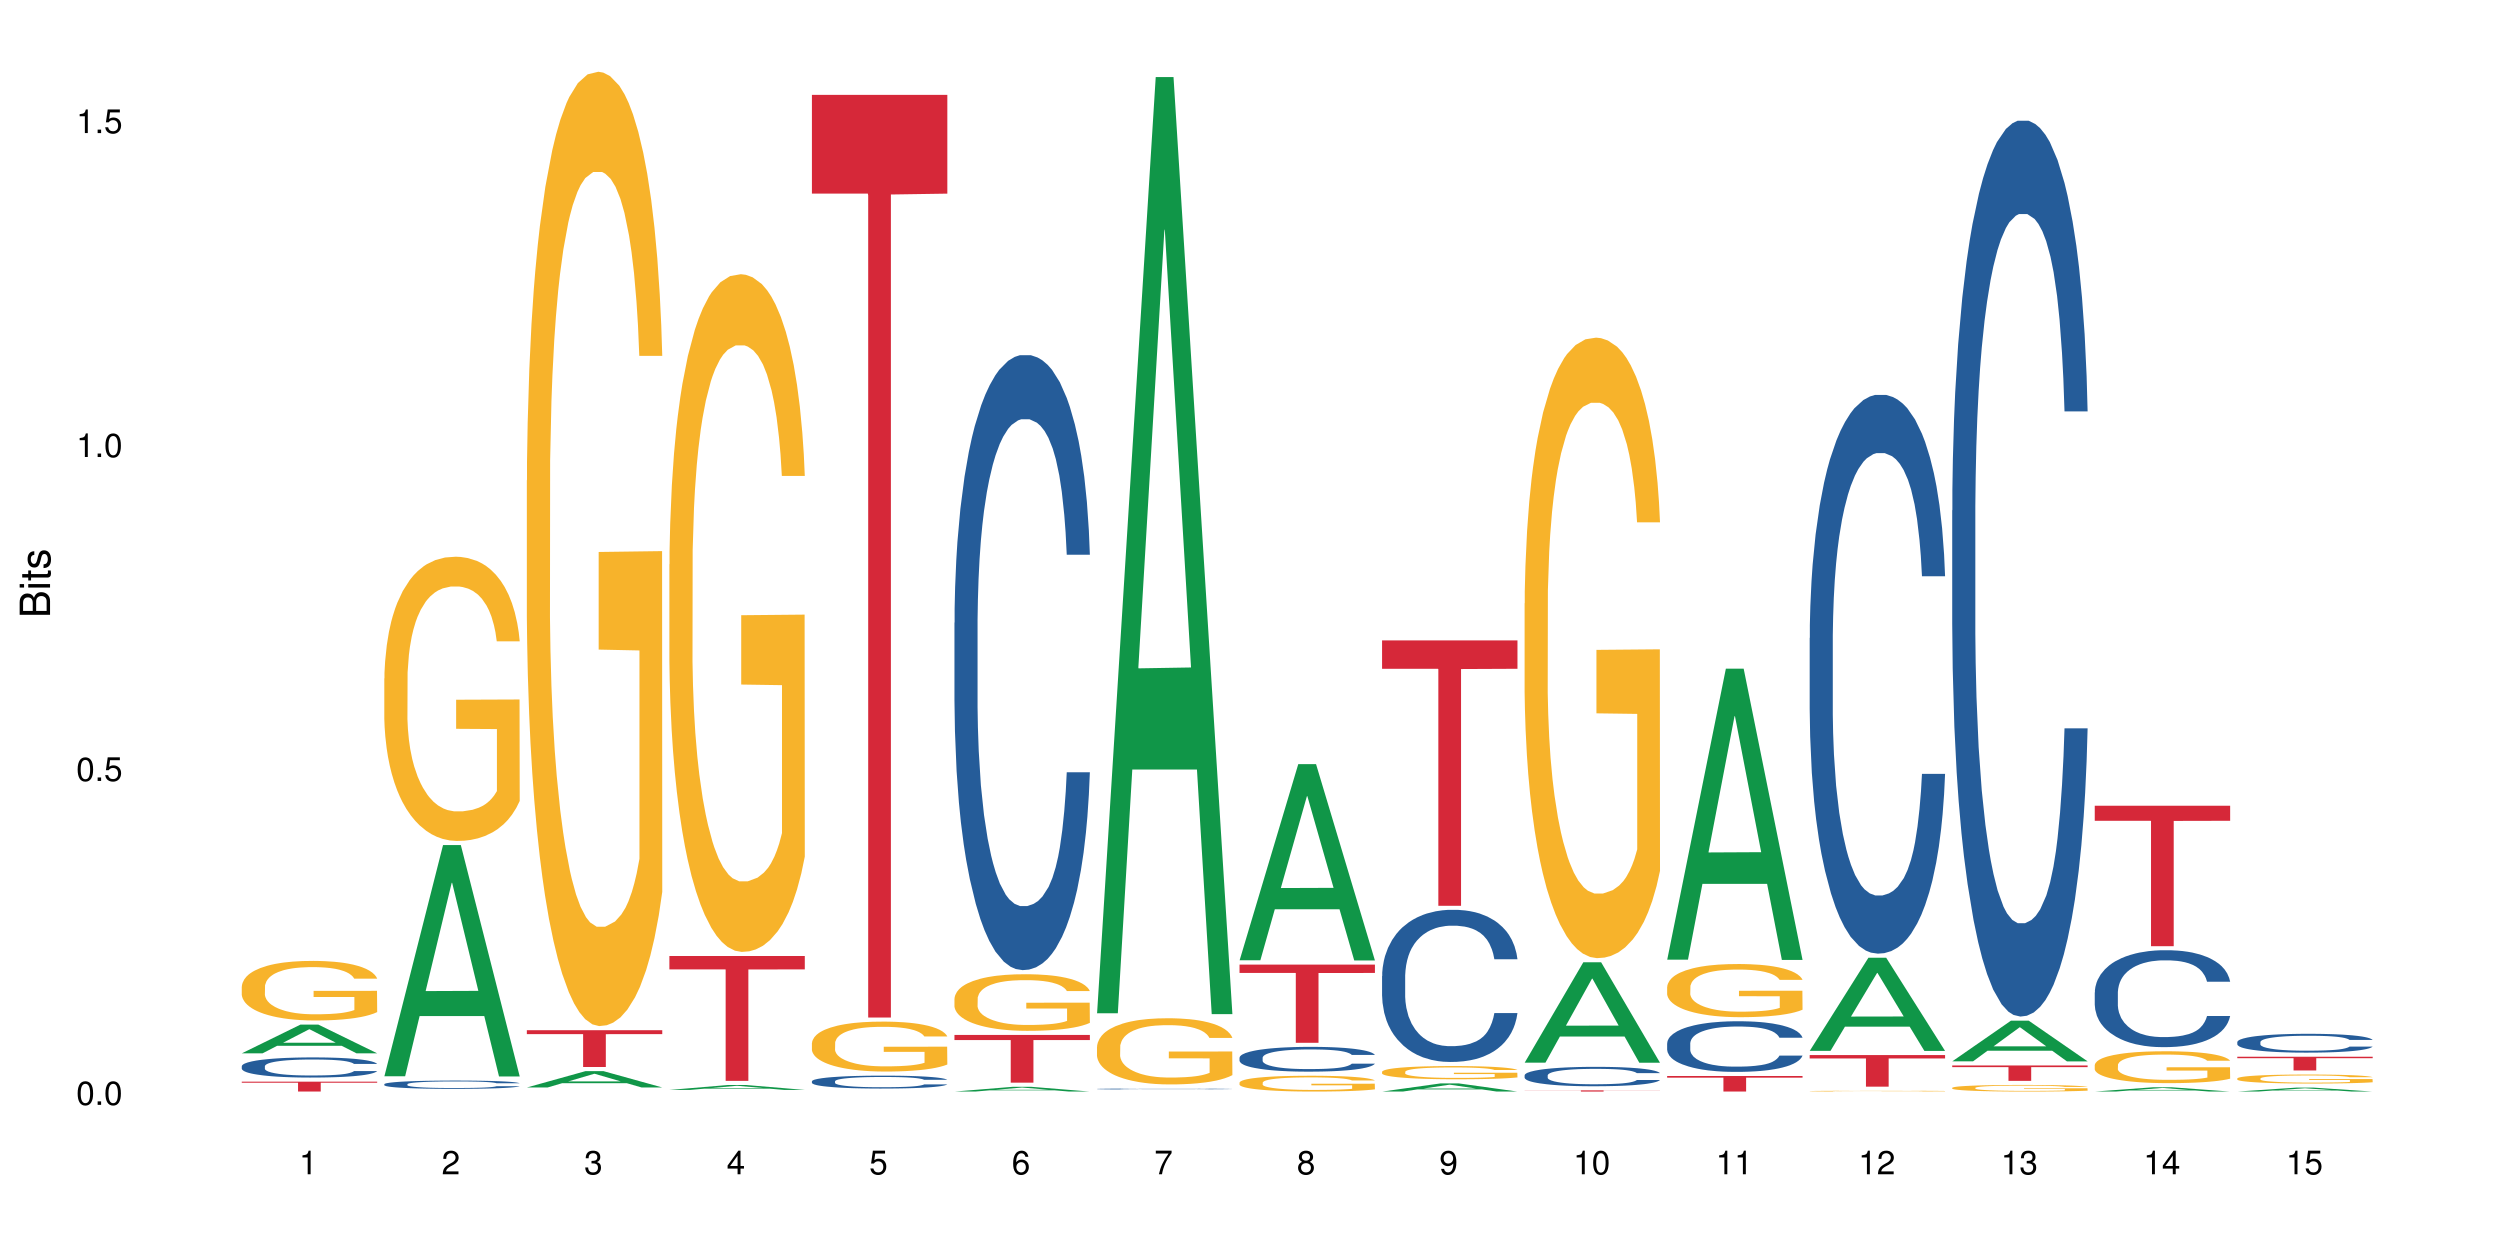 <?xml version="1.0" encoding="UTF-8"?>
<svg xmlns="http://www.w3.org/2000/svg" xmlns:xlink="http://www.w3.org/1999/xlink" width="720pt" height="360pt" viewBox="0 0 720 360" version="1.1">
<defs>
<g>
<symbol overflow="visible" id="glyph0-0">
<path style="stroke:none;" d=""/>
</symbol>
<symbol overflow="visible" id="glyph0-1">
<path style="stroke:none;" d="M 2.641 -6.797 C 2 -6.797 1.422 -6.531 1.078 -6.047 C 0.641 -5.453 0.406 -4.547 0.406 -3.297 C 0.406 -1 1.188 0.219 2.641 0.219 C 4.078 0.219 4.859 -1 4.859 -3.234 C 4.859 -4.562 4.656 -5.438 4.203 -6.047 C 3.844 -6.531 3.281 -6.797 2.641 -6.797 Z M 2.641 -6.047 C 3.547 -6.047 4 -5.125 4 -3.312 C 4 -1.375 3.562 -0.484 2.625 -0.484 C 1.734 -0.484 1.281 -1.422 1.281 -3.281 C 1.281 -5.141 1.734 -6.047 2.641 -6.047 Z M 2.641 -6.047 "/>
</symbol>
<symbol overflow="visible" id="glyph0-2">
<path style="stroke:none;" d="M 1.828 -1 L 0.828 -1 L 0.828 0 L 1.828 0 Z M 1.828 -1 "/>
</symbol>
<symbol overflow="visible" id="glyph0-3">
<path style="stroke:none;" d="M 4.562 -6.797 L 1.062 -6.797 L 0.547 -3.094 L 1.328 -3.094 C 1.719 -3.562 2.047 -3.734 2.578 -3.734 C 3.484 -3.734 4.062 -3.109 4.062 -2.094 C 4.062 -1.125 3.484 -0.531 2.578 -0.531 C 1.828 -0.531 1.375 -0.906 1.188 -1.672 L 0.328 -1.672 C 0.453 -1.109 0.547 -0.844 0.75 -0.594 C 1.125 -0.078 1.828 0.219 2.594 0.219 C 3.969 0.219 4.922 -0.781 4.922 -2.219 C 4.922 -3.562 4.031 -4.484 2.719 -4.484 C 2.25 -4.484 1.859 -4.359 1.469 -4.062 L 1.734 -5.969 L 4.562 -5.969 Z M 4.562 -6.797 "/>
</symbol>
<symbol overflow="visible" id="glyph0-4">
<path style="stroke:none;" d="M 2.484 -4.844 L 2.484 0 L 3.328 0 L 3.328 -6.797 L 2.766 -6.797 C 2.469 -5.75 2.281 -5.609 0.984 -5.453 L 0.984 -4.844 Z M 2.484 -4.844 "/>
</symbol>
<symbol overflow="visible" id="glyph0-5">
<path style="stroke:none;" d="M 4.859 -0.828 L 1.281 -0.828 C 1.359 -1.391 1.672 -1.75 2.5 -2.234 L 3.469 -2.75 C 4.406 -3.266 4.906 -3.969 4.906 -4.812 C 4.906 -5.375 4.672 -5.906 4.266 -6.266 C 3.859 -6.625 3.375 -6.797 2.719 -6.797 C 1.859 -6.797 1.219 -6.5 0.844 -5.922 C 0.609 -5.562 0.5 -5.125 0.484 -4.438 L 1.328 -4.438 C 1.359 -4.906 1.406 -5.188 1.531 -5.406 C 1.75 -5.812 2.188 -6.062 2.703 -6.062 C 3.469 -6.062 4.031 -5.516 4.031 -4.781 C 4.031 -4.25 3.719 -3.797 3.125 -3.438 L 2.234 -2.938 C 0.812 -2.141 0.406 -1.5 0.328 0 L 4.859 0 Z M 4.859 -0.828 "/>
</symbol>
<symbol overflow="visible" id="glyph0-6">
<path style="stroke:none;" d="M 2.125 -3.125 L 2.578 -3.125 C 3.516 -3.125 3.984 -2.703 3.984 -1.891 C 3.984 -1.031 3.469 -0.531 2.578 -0.531 C 1.656 -0.531 1.203 -0.984 1.156 -1.969 L 0.312 -1.969 C 0.344 -1.422 0.438 -1.078 0.609 -0.766 C 0.953 -0.109 1.625 0.219 2.547 0.219 C 3.953 0.219 4.859 -0.609 4.859 -1.906 C 4.859 -2.766 4.516 -3.25 3.703 -3.516 C 4.344 -3.766 4.656 -4.25 4.656 -4.938 C 4.656 -6.109 3.875 -6.797 2.578 -6.797 C 1.203 -6.797 0.484 -6.047 0.453 -4.609 L 1.297 -4.609 C 1.312 -5.016 1.344 -5.25 1.453 -5.453 C 1.641 -5.828 2.062 -6.062 2.594 -6.062 C 3.344 -6.062 3.797 -5.625 3.797 -4.906 C 3.797 -4.422 3.609 -4.141 3.25 -3.984 C 3.016 -3.891 2.719 -3.844 2.125 -3.844 Z M 2.125 -3.125 "/>
</symbol>
<symbol overflow="visible" id="glyph0-7">
<path style="stroke:none;" d="M 3.141 -1.625 L 3.141 0 L 3.984 0 L 3.984 -1.625 L 4.984 -1.625 L 4.984 -2.391 L 3.984 -2.391 L 3.984 -6.797 L 3.359 -6.797 L 0.266 -2.516 L 0.266 -1.625 Z M 3.141 -2.391 L 1 -2.391 L 3.141 -5.359 Z M 3.141 -2.391 "/>
</symbol>
<symbol overflow="visible" id="glyph0-8">
<path style="stroke:none;" d="M 4.781 -5.031 C 4.609 -6.141 3.891 -6.797 2.844 -6.797 C 2.094 -6.797 1.422 -6.438 1.031 -5.828 C 0.609 -5.172 0.406 -4.344 0.406 -3.094 C 0.406 -1.953 0.578 -1.234 0.984 -0.625 C 1.359 -0.078 1.953 0.219 2.703 0.219 C 3.984 0.219 4.922 -0.734 4.922 -2.078 C 4.922 -3.344 4.062 -4.234 2.844 -4.234 C 2.172 -4.234 1.641 -3.969 1.281 -3.469 C 1.281 -5.125 1.828 -6.047 2.797 -6.047 C 3.391 -6.047 3.797 -5.672 3.938 -5.031 Z M 2.734 -3.484 C 3.547 -3.484 4.062 -2.922 4.062 -2 C 4.062 -1.156 3.484 -0.531 2.703 -0.531 C 1.922 -0.531 1.328 -1.188 1.328 -2.047 C 1.328 -2.891 1.906 -3.484 2.734 -3.484 Z M 2.734 -3.484 "/>
</symbol>
<symbol overflow="visible" id="glyph0-9">
<path style="stroke:none;" d="M 4.984 -6.797 L 0.438 -6.797 L 0.438 -5.969 L 4.109 -5.969 C 2.5 -3.656 1.828 -2.234 1.328 0 L 2.219 0 C 2.594 -2.172 3.453 -4.047 4.984 -6.094 Z M 4.984 -6.797 "/>
</symbol>
<symbol overflow="visible" id="glyph0-10">
<path style="stroke:none;" d="M 3.75 -3.578 C 4.453 -4 4.688 -4.344 4.688 -4.984 C 4.688 -6.047 3.844 -6.797 2.641 -6.797 C 1.438 -6.797 0.594 -6.047 0.594 -4.984 C 0.594 -4.359 0.828 -4.016 1.516 -3.578 C 0.734 -3.203 0.359 -2.641 0.359 -1.891 C 0.359 -0.641 1.297 0.219 2.641 0.219 C 3.984 0.219 4.922 -0.641 4.922 -1.875 C 4.922 -2.641 4.531 -3.203 3.75 -3.578 Z M 2.641 -6.047 C 3.359 -6.047 3.812 -5.625 3.812 -4.969 C 3.812 -4.344 3.344 -3.922 2.641 -3.922 C 1.922 -3.922 1.453 -4.344 1.453 -4.984 C 1.453 -5.625 1.922 -6.047 2.641 -6.047 Z M 2.641 -3.203 C 3.484 -3.203 4.062 -2.672 4.062 -1.875 C 4.062 -1.062 3.484 -0.531 2.625 -0.531 C 1.797 -0.531 1.219 -1.078 1.219 -1.875 C 1.219 -2.672 1.797 -3.203 2.641 -3.203 Z M 2.641 -3.203 "/>
</symbol>
<symbol overflow="visible" id="glyph0-11">
<path style="stroke:none;" d="M 0.516 -1.547 C 0.672 -0.438 1.406 0.219 2.438 0.219 C 3.188 0.219 3.859 -0.141 4.266 -0.75 C 4.688 -1.406 4.891 -2.25 4.891 -3.484 C 4.891 -4.625 4.703 -5.359 4.312 -5.953 C 3.938 -6.5 3.344 -6.797 2.594 -6.797 C 1.297 -6.797 0.359 -5.844 0.359 -4.516 C 0.359 -3.25 1.234 -2.344 2.453 -2.344 C 3.094 -2.344 3.562 -2.578 4.016 -3.109 C 4 -1.453 3.469 -0.531 2.5 -0.531 C 1.906 -0.531 1.484 -0.906 1.359 -1.547 Z M 2.578 -6.062 C 3.375 -6.062 3.969 -5.406 3.969 -4.531 C 3.969 -3.688 3.375 -3.094 2.547 -3.094 C 1.734 -3.094 1.234 -3.672 1.234 -4.578 C 1.234 -5.438 1.797 -6.062 2.578 -6.062 Z M 2.578 -6.062 "/>
</symbol>
<symbol overflow="visible" id="glyph1-0">
<path style="stroke:none;" d=""/>
</symbol>
<symbol overflow="visible" id="glyph1-1">
<path style="stroke:none;" d="M 0 -0.953 L 0 -4.891 C 0 -5.719 -0.234 -6.344 -0.734 -6.797 C -1.188 -7.234 -1.812 -7.469 -2.5 -7.469 C -3.547 -7.469 -4.188 -7 -4.625 -5.875 C -4.984 -6.672 -5.641 -7.094 -6.531 -7.094 C -7.156 -7.094 -7.734 -6.859 -8.141 -6.391 C -8.562 -5.938 -8.75 -5.344 -8.75 -4.5 L -8.75 -0.953 Z M -4.984 -2.062 L -7.766 -2.062 L -7.766 -4.219 C -7.766 -4.844 -7.688 -5.203 -7.453 -5.5 C -7.219 -5.812 -6.859 -5.969 -6.375 -5.969 C -5.906 -5.969 -5.531 -5.812 -5.297 -5.5 C -5.062 -5.203 -4.984 -4.844 -4.984 -4.219 Z M -0.984 -2.062 L -4 -2.062 L -4 -4.781 C -4 -5.328 -3.859 -5.688 -3.578 -5.953 C -3.297 -6.219 -2.922 -6.359 -2.484 -6.359 C -2.062 -6.359 -1.688 -6.219 -1.406 -5.953 C -1.109 -5.688 -0.984 -5.328 -0.984 -4.781 Z M -0.984 -2.062 "/>
</symbol>
<symbol overflow="visible" id="glyph1-2">
<path style="stroke:none;" d="M -6.281 -1.797 L -6.281 -0.797 L 0 -0.797 L 0 -1.797 Z M -8.75 -1.797 L -8.75 -0.797 L -7.484 -0.797 L -7.484 -1.797 Z M -8.75 -1.797 "/>
</symbol>
<symbol overflow="visible" id="glyph1-3">
<path style="stroke:none;" d="M -6.281 -3.047 L -6.281 -2.016 L -8.016 -2.016 L -8.016 -1.016 L -6.281 -1.016 L -6.281 -0.172 L -5.469 -0.172 L -5.469 -1.016 L -0.719 -1.016 C -0.078 -1.016 0.281 -1.453 0.281 -2.234 C 0.281 -2.469 0.25 -2.719 0.188 -3.047 L -0.641 -3.047 C -0.609 -2.922 -0.594 -2.766 -0.594 -2.562 C -0.594 -2.141 -0.719 -2.016 -1.156 -2.016 L -5.469 -2.016 L -5.469 -3.047 Z M -6.281 -3.047 "/>
</symbol>
<symbol overflow="visible" id="glyph1-4">
<path style="stroke:none;" d="M -4.531 -5.25 C -5.766 -5.25 -6.469 -4.422 -6.469 -2.969 C -6.469 -1.516 -5.719 -0.562 -4.547 -0.562 C -3.562 -0.562 -3.094 -1.062 -2.734 -2.562 L -2.516 -3.484 C -2.344 -4.188 -2.094 -4.469 -1.625 -4.469 C -1.047 -4.469 -0.641 -3.875 -0.641 -3 C -0.641 -2.453 -0.797 -2 -1.062 -1.75 C -1.25 -1.594 -1.422 -1.531 -1.875 -1.469 L -1.875 -0.406 C -0.422 -0.453 0.281 -1.266 0.281 -2.922 C 0.281 -4.5 -0.5 -5.516 -1.719 -5.516 C -2.656 -5.516 -3.172 -4.984 -3.469 -3.734 L -3.703 -2.766 C -3.891 -1.953 -4.156 -1.609 -4.594 -1.609 C -5.172 -1.609 -5.547 -2.125 -5.547 -2.938 C -5.547 -3.75 -5.203 -4.172 -4.531 -4.203 Z M -4.531 -5.25 "/>
</symbol>
</g>
</defs>
<g id="surface113148">
<rect x="0" y="0" width="720" height="360" style="fill:rgb(100%,100%,100%);fill-opacity:1;stroke:none;"/>
<path style=" stroke:none;fill-rule:nonzero;fill:rgb(6.275%,58.824%,28.235%);fill-opacity:1;" d="M 69.629 303.352 L 69.672 303.344 L 86.547 295.078 L 91.672 295.078 L 108.629 303.359 L 102.668 303.359 L 98.418 301.199 L 79.797 301.199 L 75.629 303.352 L 69.629 303.352 L 81.586 300.305 L 96.711 300.297 L 89.172 296.434 L 89.086 296.426 L 89.004 296.449 L 81.547 300.297 L 81.586 300.305 Z M 69.629 303.352 "/>
<path style=" stroke:none;fill-rule:nonzero;fill:rgb(14.51%,36.078%,60%);fill-opacity:1;" d="M 69.629 307.062 L 69.676 307.059 L 69.676 306.93 L 69.82 306.727 L 70.152 306.473 L 70.484 306.301 L 71.34 305.984 L 72.531 305.684 L 73.766 305.449 L 74.672 305.312 L 75.48 305.207 L 77.332 305.012 L 78.523 304.91 L 79.809 304.82 L 81.375 304.73 L 82.52 304.676 L 85.086 304.594 L 86.988 304.555 L 88.461 304.539 L 91.648 304.539 L 93.551 304.559 L 94.93 304.586 L 96.453 304.629 L 97.738 304.676 L 99.973 304.793 L 101.969 304.941 L 102.871 305.027 L 104.301 305.191 L 105.395 305.352 L 106.156 305.488 L 107.012 305.684 L 107.77 305.922 L 108.344 306.191 L 108.629 306.422 L 101.969 306.422 L 101.637 306.207 L 101.258 306.043 L 100.543 305.828 L 99.828 305.672 L 98.832 305.52 L 97.926 305.418 L 96.691 305.32 L 95.598 305.254 L 94.453 305.207 L 93.359 305.176 L 91.27 305.145 L 88.844 305.145 L 87.938 305.152 L 86.086 305.195 L 85.086 305.234 L 83.66 305.309 L 82.66 305.375 L 81.473 305.484 L 80.664 305.574 L 79.664 305.711 L 78.949 305.832 L 78.141 306.008 L 77.668 306.141 L 77.238 306.289 L 76.859 306.465 L 76.574 306.648 L 76.383 306.844 L 76.289 307.035 L 76.289 307.859 L 76.383 308.047 L 76.621 308.27 L 77.238 308.594 L 78.141 308.875 L 79.188 309.098 L 80.188 309.258 L 80.758 309.332 L 81.52 309.418 L 82.707 309.523 L 84.422 309.629 L 85.418 309.672 L 86.941 309.715 L 88.512 309.734 L 90.602 309.734 L 92.457 309.715 L 93.695 309.688 L 94.977 309.645 L 96.738 309.555 L 97.832 309.469 L 98.781 309.367 L 99.496 309.27 L 99.973 309.184 L 100.684 309.02 L 101.258 308.84 L 101.684 308.652 L 101.969 308.473 L 108.629 308.473 L 108.344 308.684 L 107.914 308.891 L 107.484 309.047 L 106.82 309.23 L 106.059 309.395 L 104.965 309.582 L 104.062 309.703 L 102.871 309.836 L 101.777 309.938 L 100.59 310.027 L 98.832 310.133 L 97.688 310.184 L 96.453 310.23 L 94.977 310.273 L 93.125 310.312 L 91.125 310.332 L 89.27 310.34 L 87.273 310.328 L 85.801 310.305 L 83.848 310.258 L 81.426 310.164 L 79.664 310.062 L 78.285 309.961 L 77.098 309.855 L 75.766 309.715 L 74.051 309.48 L 73.008 309.301 L 72.293 309.152 L 71.484 308.945 L 70.914 308.758 L 70.246 308.461 L 69.773 308.086 L 69.629 307.793 Z M 69.629 307.062 "/>
<path style=" stroke:none;fill-rule:nonzero;fill:rgb(96.863%,70.196%,16.863%);fill-opacity:1;" d="M 69.629 284.09 L 69.676 284.074 L 69.676 283.762 L 69.867 283.055 L 70.344 282.082 L 70.961 281.285 L 71.625 280.656 L 72.055 280.328 L 72.77 279.859 L 73.387 279.516 L 74.957 278.809 L 76.953 278.152 L 78.047 277.867 L 79.285 277.602 L 81.043 277.305 L 81.852 277.195 L 84.324 276.945 L 87.133 276.785 L 90.223 276.738 L 91.648 276.754 L 93.598 276.82 L 96.262 276.992 L 97.785 277.148 L 98.973 277.305 L 100.211 277.508 L 101.73 277.82 L 103.16 278.199 L 104.301 278.574 L 105.441 279.043 L 106.391 279.547 L 107.199 280.094 L 107.914 280.75 L 108.344 281.301 L 108.629 281.848 L 102.016 281.848 L 101.637 281.301 L 101.207 280.879 L 100.496 280.359 L 99.781 279.984 L 99.066 279.688 L 97.738 279.277 L 96.594 279.027 L 95.168 278.809 L 93.789 278.668 L 92.219 278.574 L 91.27 278.543 L 88.746 278.543 L 86.465 278.652 L 85.133 278.777 L 84.184 278.902 L 82.852 279.137 L 82.043 279.324 L 81.566 279.449 L 80.141 279.938 L 79.188 280.375 L 78.664 280.672 L 78 281.145 L 77.523 281.566 L 77 282.195 L 76.715 282.664 L 76.336 283.73 L 76.289 286.551 L 76.43 287.145 L 76.715 287.789 L 77.098 288.352 L 77.668 288.949 L 78.238 289.402 L 79.234 290.012 L 80.094 290.422 L 80.758 290.688 L 82.043 291.109 L 82.566 291.25 L 83.801 291.531 L 85.086 291.754 L 86.656 291.941 L 87.844 292.035 L 89.746 292.113 L 92.172 292.113 L 95.027 292.02 L 96.832 291.895 L 98.07 291.77 L 98.879 291.66 L 99.875 291.484 L 100.59 291.328 L 101.258 291.156 L 102.062 290.891 L 102.062 287.145 L 90.316 287.129 L 90.316 285.375 L 108.578 285.359 L 108.629 291.484 L 107.629 291.91 L 106.391 292.316 L 105.203 292.629 L 103.965 292.895 L 102.207 293.195 L 100.781 293.383 L 98.594 293.602 L 96.594 293.742 L 94.504 293.836 L 92.648 293.883 L 90.461 293.898 L 88.512 293.867 L 86.418 293.773 L 84.754 293.648 L 83.23 293.492 L 81.711 293.289 L 79.809 292.961 L 78.57 292.691 L 77.285 292.363 L 76.004 291.973 L 74.859 291.547 L 74.102 291.219 L 73.34 290.844 L 72.531 290.375 L 71.77 289.84 L 71.199 289.355 L 70.676 288.805 L 70.297 288.289 L 69.914 287.586 L 69.723 287.02 L 69.629 286.535 Z M 69.629 284.09 "/>
<path style=" stroke:none;fill-rule:nonzero;fill:rgb(83.922%,15.686%,22.353%);fill-opacity:1;" d="M 69.629 311.52 L 108.629 311.52 L 108.629 311.824 L 92.375 311.824 L 92.375 314.371 L 85.836 314.371 L 85.836 311.828 L 85.742 311.824 L 69.629 311.824 Z M 69.629 311.52 "/>
<path style=" stroke:none;fill-rule:nonzero;fill:rgb(6.275%,58.824%,28.235%);fill-opacity:1;" d="M 110.68 309.961 L 110.723 309.898 L 127.598 243.375 L 132.719 243.375 L 149.68 310.023 L 143.719 310.023 L 139.469 292.625 L 120.848 292.625 L 116.68 309.961 L 110.68 309.961 L 122.637 285.43 L 137.762 285.367 L 130.223 254.262 L 130.137 254.199 L 130.055 254.387 L 122.598 285.367 L 122.637 285.43 Z M 110.68 309.961 "/>
<path style=" stroke:none;fill-rule:nonzero;fill:rgb(14.51%,36.078%,60%);fill-opacity:1;" d="M 110.68 312.246 L 110.727 312.242 L 110.727 312.191 L 110.871 312.105 L 111.203 312 L 111.535 311.93 L 112.391 311.801 L 113.582 311.676 L 114.816 311.578 L 115.723 311.523 L 116.531 311.48 L 118.383 311.398 L 119.574 311.355 L 120.859 311.32 L 122.426 311.281 L 123.57 311.262 L 126.137 311.227 L 128.039 311.211 L 129.512 311.203 L 132.699 311.203 L 134.602 311.211 L 135.98 311.223 L 137.504 311.242 L 138.789 311.262 L 141.023 311.309 L 143.02 311.371 L 143.922 311.406 L 145.352 311.473 L 146.445 311.539 L 147.207 311.594 L 148.062 311.676 L 148.82 311.773 L 149.395 311.887 L 149.68 311.98 L 143.02 311.98 L 142.688 311.891 L 142.305 311.824 L 141.594 311.734 L 140.879 311.672 L 139.883 311.609 L 138.977 311.566 L 137.742 311.523 L 136.648 311.5 L 135.504 311.48 L 134.41 311.465 L 132.32 311.453 L 129.895 311.453 L 128.988 311.457 L 127.137 311.477 L 126.137 311.492 L 124.711 311.52 L 123.711 311.551 L 122.523 311.594 L 121.715 311.629 L 120.715 311.688 L 120 311.738 L 119.191 311.809 L 118.719 311.863 L 118.289 311.926 L 117.91 311.996 L 117.625 312.074 L 117.434 312.156 L 117.34 312.234 L 117.34 312.57 L 117.434 312.652 L 117.672 312.742 L 118.289 312.875 L 119.191 312.992 L 120.238 313.082 L 121.238 313.148 L 121.809 313.18 L 122.57 313.215 L 123.758 313.258 L 125.473 313.301 L 126.469 313.32 L 127.992 313.336 L 129.562 313.344 L 131.652 313.344 L 133.508 313.336 L 134.746 313.324 L 136.027 313.309 L 137.789 313.27 L 138.883 313.234 L 139.832 313.195 L 140.547 313.152 L 141.023 313.117 L 141.734 313.051 L 142.305 312.977 L 142.734 312.898 L 143.02 312.824 L 149.68 312.824 L 149.395 312.914 L 148.965 312.996 L 148.535 313.062 L 147.871 313.137 L 147.109 313.207 L 146.016 313.281 L 145.113 313.332 L 143.922 313.387 L 142.828 313.43 L 141.641 313.465 L 139.883 313.508 L 138.738 313.531 L 137.504 313.551 L 136.027 313.566 L 134.176 313.582 L 132.176 313.594 L 130.32 313.594 L 128.324 313.59 L 126.852 313.582 L 124.898 313.562 L 122.473 313.523 L 120.715 313.48 L 119.336 313.438 L 118.148 313.395 L 116.816 313.336 L 115.102 313.242 L 114.059 313.168 L 113.344 313.105 L 112.535 313.02 L 111.965 312.945 L 111.297 312.82 L 110.824 312.664 L 110.68 312.547 Z M 110.68 312.246 "/>
<path style=" stroke:none;fill-rule:nonzero;fill:rgb(96.863%,70.196%,16.863%);fill-opacity:1;" d="M 110.68 195.395 L 110.727 195.32 L 110.727 193.824 L 110.918 190.461 L 111.395 185.824 L 112.012 182.012 L 112.676 179.023 L 113.105 177.453 L 113.82 175.211 L 114.438 173.566 L 116.008 170.199 L 118.004 167.062 L 119.098 165.715 L 120.336 164.445 L 122.094 163.023 L 122.902 162.5 L 125.375 161.305 L 128.18 160.559 L 131.273 160.332 L 132.699 160.406 L 134.648 160.707 L 137.312 161.527 L 138.836 162.277 L 140.023 163.023 L 141.262 163.996 L 142.781 165.492 L 144.207 167.285 L 145.352 169.078 L 146.492 171.324 L 147.441 173.715 L 148.25 176.332 L 148.965 179.473 L 149.395 182.086 L 149.68 184.703 L 143.066 184.703 L 142.688 182.086 L 142.258 180.07 L 141.547 177.602 L 140.832 175.809 L 140.117 174.387 L 138.789 172.445 L 137.645 171.246 L 136.219 170.199 L 134.84 169.527 L 133.27 169.078 L 132.32 168.93 L 129.797 168.93 L 127.516 169.453 L 126.184 170.051 L 125.234 170.648 L 123.902 171.77 L 123.094 172.668 L 122.617 173.266 L 121.191 175.582 L 120.238 177.676 L 119.715 179.098 L 119.051 181.34 L 118.574 183.359 L 118.051 186.348 L 117.766 188.594 L 117.387 193.676 L 117.34 207.133 L 117.48 209.973 L 117.766 213.039 L 118.148 215.73 L 118.719 218.57 L 119.289 220.738 L 120.285 223.652 L 121.145 225.598 L 121.809 226.867 L 123.094 228.887 L 123.617 229.559 L 124.852 230.906 L 126.137 231.953 L 127.707 232.848 L 128.895 233.297 L 130.797 233.672 L 133.223 233.672 L 136.078 233.223 L 137.883 232.625 L 139.121 232.027 L 139.93 231.504 L 140.926 230.68 L 141.641 229.934 L 142.305 229.113 L 143.113 227.84 L 143.113 209.973 L 131.367 209.898 L 131.367 201.523 L 149.629 201.449 L 149.68 230.68 L 148.68 232.699 L 147.441 234.645 L 146.254 236.141 L 145.016 237.41 L 143.258 238.832 L 141.832 239.727 L 139.645 240.773 L 137.645 241.445 L 135.555 241.895 L 133.699 242.121 L 131.512 242.195 L 129.562 242.047 L 127.469 241.598 L 125.805 241 L 124.281 240.25 L 122.762 239.277 L 120.859 237.707 L 119.621 236.438 L 118.336 234.867 L 117.055 233 L 115.91 230.98 L 115.152 229.41 L 114.391 227.617 L 113.582 225.375 L 112.82 222.832 L 112.25 220.516 L 111.727 217.898 L 111.348 215.43 L 110.965 212.066 L 110.773 209.375 L 110.68 207.059 Z M 110.68 195.395 "/>
<path style=" stroke:none;fill-rule:nonzero;fill:rgb(6.275%,58.824%,28.235%);fill-opacity:1;" d="M 151.73 313.188 L 151.773 313.184 L 168.648 308.48 L 173.77 308.48 L 190.73 313.191 L 184.77 313.191 L 180.52 311.961 L 161.898 311.961 L 157.73 313.188 L 151.73 313.188 L 163.688 311.453 L 178.812 311.449 L 171.27 309.25 L 171.188 309.246 L 171.105 309.258 L 163.648 311.449 L 163.688 311.453 Z M 151.73 313.188 "/>
<path style=" stroke:none;fill-rule:nonzero;fill:rgb(96.863%,70.196%,16.863%);fill-opacity:1;" d="M 151.73 138.387 L 151.777 138.133 L 151.777 133.113 L 151.969 121.82 L 152.445 106.258 L 153.062 93.457 L 153.727 83.414 L 154.156 78.145 L 154.871 70.613 L 155.488 65.09 L 157.059 53.797 L 159.055 43.254 L 160.148 38.734 L 161.387 34.469 L 163.145 29.699 L 163.953 27.941 L 166.426 23.926 L 169.23 21.414 L 172.324 20.664 L 173.75 20.914 L 175.699 21.918 L 178.363 24.68 L 179.887 27.188 L 181.074 29.699 L 182.312 32.961 L 183.832 37.984 L 185.258 44.008 L 186.402 50.031 L 187.543 57.562 L 188.492 65.594 L 189.301 74.379 L 190.016 84.922 L 190.445 93.707 L 190.73 102.492 L 184.117 102.492 L 183.738 93.707 L 183.309 86.93 L 182.598 78.645 L 181.883 72.621 L 181.168 67.852 L 179.84 61.328 L 178.695 57.309 L 177.27 53.797 L 175.891 51.535 L 174.32 50.031 L 173.371 49.527 L 170.848 49.527 L 168.566 51.285 L 167.234 53.293 L 166.285 55.301 L 164.953 59.066 L 164.145 62.078 L 163.668 64.086 L 162.242 71.867 L 161.289 78.898 L 160.766 83.664 L 160.102 91.195 L 159.625 97.973 L 159.102 108.016 L 158.816 115.543 L 158.438 132.613 L 158.391 177.793 L 158.531 187.332 L 158.816 197.625 L 159.199 206.66 L 159.77 216.199 L 160.34 223.477 L 161.336 233.266 L 162.195 239.793 L 162.859 244.059 L 164.145 250.836 L 164.668 253.098 L 165.902 257.613 L 167.188 261.129 L 168.758 264.141 L 169.945 265.648 L 171.848 266.902 L 174.273 266.902 L 177.129 265.395 L 178.934 263.387 L 180.172 261.379 L 180.98 259.621 L 181.977 256.863 L 182.691 254.352 L 183.355 251.59 L 184.164 247.324 L 184.164 187.332 L 172.418 187.082 L 172.418 158.969 L 190.68 158.719 L 190.73 256.863 L 189.73 263.641 L 188.492 270.164 L 187.305 275.184 L 186.066 279.453 L 184.309 284.223 L 182.883 287.234 L 180.695 290.746 L 178.695 293.008 L 176.605 294.512 L 174.75 295.266 L 172.562 295.516 L 170.613 295.016 L 168.52 293.508 L 166.855 291.5 L 165.332 288.992 L 163.812 285.727 L 161.91 280.457 L 160.672 276.188 L 159.387 270.918 L 158.105 264.645 L 156.961 257.867 L 156.203 252.594 L 155.441 246.57 L 154.633 239.039 L 153.871 230.504 L 153.301 222.723 L 152.777 213.938 L 152.398 205.656 L 152.016 194.359 L 151.824 185.324 L 151.73 177.543 Z M 151.73 138.387 "/>
<path style=" stroke:none;fill-rule:nonzero;fill:rgb(83.922%,15.686%,22.353%);fill-opacity:1;" d="M 151.73 296.695 L 190.73 296.695 L 190.73 297.832 L 174.477 297.84 L 174.477 307.301 L 167.938 307.301 L 167.938 297.852 L 167.84 297.832 L 151.73 297.832 Z M 151.73 296.695 "/>
<path style=" stroke:none;fill-rule:nonzero;fill:rgb(6.275%,58.824%,28.235%);fill-opacity:1;" d="M 192.781 313.895 L 192.824 313.895 L 209.695 312.477 L 214.82 312.477 L 231.781 313.898 L 225.82 313.898 L 221.57 313.527 L 202.949 313.527 L 198.781 313.895 L 192.781 313.895 L 204.738 313.371 L 219.863 313.371 L 212.32 312.707 L 212.238 312.707 L 212.156 312.711 L 204.699 313.371 L 204.738 313.371 Z M 192.781 313.895 "/>
<path style=" stroke:none;fill-rule:nonzero;fill:rgb(96.863%,70.196%,16.863%);fill-opacity:1;" d="M 192.781 162.57 L 192.828 162.391 L 192.828 158.824 L 193.02 150.805 L 193.496 139.754 L 194.113 130.66 L 194.777 123.531 L 195.207 119.789 L 195.922 114.441 L 196.539 110.52 L 198.109 102.5 L 200.105 95.012 L 201.199 91.805 L 202.438 88.773 L 204.195 85.387 L 205.004 84.141 L 207.477 81.285 L 210.281 79.504 L 213.375 78.969 L 214.801 79.148 L 216.75 79.859 L 219.414 81.82 L 220.938 83.605 L 222.125 85.387 L 223.363 87.703 L 224.883 91.27 L 226.309 95.547 L 227.453 99.824 L 228.594 105.172 L 229.543 110.875 L 230.352 117.113 L 231.066 124.602 L 231.496 130.84 L 231.781 137.078 L 225.168 137.078 L 224.789 130.84 L 224.359 126.027 L 223.648 120.145 L 222.934 115.867 L 222.219 112.48 L 220.887 107.848 L 219.746 104.992 L 218.32 102.5 L 216.941 100.895 L 215.371 99.824 L 214.422 99.469 L 211.898 99.469 L 209.617 100.715 L 208.285 102.141 L 207.336 103.566 L 206.004 106.242 L 205.195 108.379 L 204.719 109.809 L 203.293 115.332 L 202.34 120.324 L 201.816 123.711 L 201.152 129.059 L 200.676 133.871 L 200.152 141 L 199.867 146.348 L 199.488 158.469 L 199.441 190.555 L 199.582 197.328 L 199.867 204.637 L 200.25 211.051 L 200.82 217.824 L 201.391 222.996 L 202.387 229.945 L 203.246 234.582 L 203.91 237.609 L 205.195 242.422 L 205.719 244.027 L 206.953 247.238 L 208.238 249.73 L 209.809 251.871 L 210.996 252.941 L 212.898 253.832 L 215.324 253.832 L 218.18 252.762 L 219.984 251.336 L 221.223 249.91 L 222.031 248.664 L 223.027 246.703 L 223.742 244.918 L 224.406 242.957 L 225.215 239.93 L 225.215 197.328 L 213.469 197.148 L 213.469 177.184 L 231.73 177.008 L 231.781 246.703 L 230.781 251.516 L 229.543 256.148 L 228.355 259.715 L 227.117 262.742 L 225.359 266.129 L 223.934 268.27 L 221.746 270.766 L 219.746 272.371 L 217.656 273.438 L 215.801 273.973 L 213.613 274.152 L 211.664 273.797 L 209.57 272.727 L 207.906 271.301 L 206.383 269.516 L 204.859 267.199 L 202.957 263.457 L 201.723 260.426 L 200.438 256.684 L 199.152 252.227 L 198.012 247.414 L 197.25 243.672 L 196.492 239.395 L 195.684 234.047 L 194.922 227.984 L 194.352 222.461 L 193.828 216.223 L 193.445 210.34 L 193.066 202.316 L 192.875 195.902 L 192.781 190.375 Z M 192.781 162.57 "/>
<path style=" stroke:none;fill-rule:nonzero;fill:rgb(83.922%,15.686%,22.353%);fill-opacity:1;" d="M 192.781 275.332 L 231.781 275.332 L 231.781 279.18 L 215.527 279.215 L 215.527 311.297 L 208.988 311.297 L 208.988 279.25 L 208.891 279.18 L 192.781 279.18 Z M 192.781 275.332 "/>
<path style=" stroke:none;fill-rule:nonzero;fill:rgb(14.51%,36.078%,60%);fill-opacity:1;" d="M 233.832 311.406 L 233.879 311.402 L 233.879 311.32 L 234.023 311.191 L 234.355 311.027 L 234.688 310.914 L 235.543 310.715 L 236.734 310.52 L 237.969 310.371 L 238.875 310.281 L 239.684 310.215 L 241.535 310.09 L 242.727 310.023 L 244.008 309.965 L 245.578 309.906 L 246.719 309.875 L 249.289 309.82 L 251.191 309.797 L 252.664 309.785 L 255.852 309.785 L 257.754 309.801 L 259.133 309.816 L 260.656 309.844 L 261.938 309.875 L 264.176 309.949 L 266.172 310.043 L 267.074 310.098 L 268.504 310.203 L 269.598 310.305 L 270.355 310.395 L 271.215 310.52 L 271.973 310.672 L 272.543 310.848 L 272.832 310.992 L 266.172 310.992 L 265.84 310.855 L 265.457 310.75 L 264.746 310.613 L 264.031 310.512 L 263.031 310.414 L 262.129 310.352 L 260.895 310.285 L 259.801 310.246 L 258.656 310.215 L 257.562 310.195 L 255.473 310.172 L 253.047 310.172 L 252.141 310.18 L 250.289 310.207 L 249.289 310.23 L 247.863 310.277 L 246.863 310.324 L 245.676 310.391 L 244.867 310.449 L 243.867 310.539 L 243.152 310.617 L 242.344 310.727 L 241.871 310.812 L 241.441 310.906 L 241.062 311.02 L 240.777 311.141 L 240.586 311.266 L 240.492 311.387 L 240.492 311.914 L 240.586 312.035 L 240.824 312.18 L 241.441 312.387 L 242.344 312.566 L 243.391 312.711 L 244.391 312.812 L 244.961 312.859 L 245.723 312.914 L 246.91 312.98 L 248.621 313.051 L 249.621 313.078 L 251.145 313.105 L 252.711 313.117 L 254.805 313.117 L 256.66 313.105 L 257.898 313.086 L 259.18 313.059 L 260.941 313.004 L 262.035 312.949 L 262.984 312.883 L 263.699 312.82 L 264.176 312.766 L 264.887 312.66 L 265.457 312.543 L 265.887 312.426 L 266.172 312.309 L 272.832 312.309 L 272.543 312.445 L 272.117 312.578 L 271.688 312.676 L 271.023 312.797 L 270.262 312.902 L 269.168 313.02 L 268.266 313.098 L 267.074 313.184 L 265.98 313.246 L 264.793 313.305 L 263.031 313.375 L 261.891 313.406 L 260.656 313.438 L 259.18 313.465 L 257.324 313.488 L 255.328 313.504 L 253.473 313.508 L 251.477 313.5 L 250.004 313.484 L 248.051 313.453 L 245.625 313.395 L 243.867 313.328 L 242.488 313.266 L 241.297 313.195 L 239.969 313.105 L 238.254 312.953 L 237.207 312.84 L 236.496 312.746 L 235.688 312.613 L 235.117 312.492 L 234.449 312.301 L 233.977 312.062 L 233.832 311.875 Z M 233.832 311.406 "/>
<path style=" stroke:none;fill-rule:nonzero;fill:rgb(96.863%,70.196%,16.863%);fill-opacity:1;" d="M 233.832 300.383 L 233.879 300.371 L 233.879 300.105 L 234.07 299.516 L 234.547 298.699 L 235.164 298.031 L 235.828 297.504 L 236.258 297.23 L 236.973 296.836 L 237.59 296.547 L 239.16 295.957 L 241.156 295.402 L 242.25 295.168 L 243.488 294.945 L 245.246 294.695 L 246.055 294.602 L 248.527 294.391 L 251.332 294.262 L 254.426 294.223 L 255.852 294.234 L 257.801 294.285 L 260.465 294.43 L 261.988 294.562 L 263.176 294.695 L 264.414 294.863 L 265.934 295.129 L 267.359 295.441 L 268.504 295.758 L 269.645 296.152 L 270.594 296.574 L 271.402 297.031 L 272.117 297.586 L 272.543 298.043 L 272.832 298.504 L 266.219 298.504 L 265.84 298.043 L 265.41 297.688 L 264.699 297.258 L 263.984 296.941 L 263.27 296.691 L 261.938 296.348 L 260.797 296.141 L 259.371 295.957 L 257.992 295.836 L 256.422 295.758 L 255.473 295.73 L 252.949 295.73 L 250.668 295.824 L 249.336 295.93 L 248.387 296.035 L 247.055 296.23 L 246.246 296.391 L 245.77 296.492 L 244.344 296.902 L 243.391 297.27 L 242.867 297.52 L 242.203 297.914 L 241.727 298.266 L 241.203 298.793 L 240.918 299.188 L 240.539 300.082 L 240.492 302.445 L 240.633 302.945 L 240.918 303.484 L 241.297 303.957 L 241.871 304.453 L 242.441 304.836 L 243.438 305.348 L 244.297 305.691 L 244.961 305.914 L 246.246 306.27 L 246.77 306.387 L 248.004 306.621 L 249.289 306.805 L 250.859 306.965 L 252.047 307.043 L 253.949 307.109 L 256.375 307.109 L 259.227 307.031 L 261.035 306.926 L 262.273 306.82 L 263.082 306.727 L 264.078 306.582 L 264.793 306.453 L 265.457 306.309 L 266.266 306.082 L 266.266 302.945 L 254.52 302.93 L 254.52 301.461 L 272.781 301.445 L 272.832 306.582 L 271.832 306.938 L 270.594 307.277 L 269.406 307.543 L 268.168 307.766 L 266.41 308.016 L 264.984 308.172 L 262.797 308.355 L 260.797 308.477 L 258.707 308.555 L 256.852 308.594 L 254.664 308.605 L 252.711 308.578 L 250.621 308.5 L 248.957 308.395 L 247.434 308.266 L 245.91 308.094 L 244.008 307.816 L 242.773 307.594 L 241.488 307.32 L 240.203 306.992 L 239.062 306.637 L 238.301 306.359 L 237.543 306.043 L 236.734 305.648 L 235.973 305.203 L 235.402 304.797 L 234.879 304.336 L 234.496 303.902 L 234.117 303.312 L 233.926 302.84 L 233.832 302.434 Z M 233.832 300.383 "/>
<path style=" stroke:none;fill-rule:nonzero;fill:rgb(83.922%,15.686%,22.353%);fill-opacity:1;" d="M 233.832 27.32 L 272.832 27.32 L 272.832 55.766 L 256.578 56.016 L 256.578 293.043 L 250.039 293.043 L 250.039 56.266 L 249.941 55.766 L 233.832 55.766 Z M 233.832 27.32 "/>
<path style=" stroke:none;fill-rule:nonzero;fill:rgb(6.275%,58.824%,28.235%);fill-opacity:1;" d="M 274.883 314.371 L 274.926 314.367 L 291.797 312.992 L 296.922 312.992 L 313.883 314.371 L 307.922 314.371 L 303.672 314.012 L 285.051 314.012 L 280.883 314.371 L 274.883 314.371 L 286.84 313.863 L 301.965 313.859 L 294.422 313.215 L 294.34 313.215 L 294.258 313.219 L 286.801 313.859 L 286.84 313.863 Z M 274.883 314.371 "/>
<path style=" stroke:none;fill-rule:nonzero;fill:rgb(14.51%,36.078%,60%);fill-opacity:1;" d="M 274.883 179.355 L 274.93 179.195 L 274.93 175.309 L 275.074 169.156 L 275.406 161.387 L 275.738 156.047 L 276.594 146.496 L 277.785 137.266 L 279.02 130.145 L 279.926 125.938 L 280.734 122.699 L 282.586 116.707 L 283.777 113.633 L 285.059 110.883 L 286.629 108.129 L 287.77 106.512 L 290.34 103.922 L 292.242 102.785 L 293.715 102.301 L 296.902 102.301 L 298.805 102.949 L 300.184 103.758 L 301.707 105.055 L 302.988 106.512 L 305.227 110.07 L 307.223 114.605 L 308.125 117.195 L 309.555 122.211 L 310.648 127.07 L 311.406 131.277 L 312.266 137.266 L 313.023 144.551 L 313.594 152.809 L 313.883 159.77 L 307.223 159.77 L 306.891 153.293 L 306.508 148.273 L 305.797 141.637 L 305.082 136.945 L 304.082 132.25 L 303.18 129.172 L 301.945 126.098 L 300.852 124.156 L 299.707 122.699 L 298.613 121.727 L 296.523 120.754 L 294.098 120.754 L 293.191 121.078 L 291.34 122.375 L 290.34 123.508 L 288.914 125.773 L 287.914 127.879 L 286.727 131.117 L 285.918 133.867 L 284.918 138.078 L 284.203 141.801 L 283.395 147.141 L 282.922 151.188 L 282.492 155.723 L 282.113 161.062 L 281.828 166.73 L 281.637 172.719 L 281.539 178.547 L 281.539 203.637 L 281.637 209.465 L 281.875 216.266 L 282.492 226.141 L 283.395 234.719 L 284.441 241.52 L 285.441 246.375 L 286.012 248.641 L 286.773 251.23 L 287.961 254.469 L 289.672 257.707 L 290.672 259 L 292.195 260.297 L 293.762 260.945 L 295.855 260.945 L 297.711 260.297 L 298.949 259.488 L 300.23 258.191 L 301.992 255.441 L 303.086 252.848 L 304.035 249.773 L 304.75 246.699 L 305.227 244.109 L 305.938 239.09 L 306.508 233.586 L 306.938 227.922 L 307.223 222.418 L 313.883 222.418 L 313.594 228.891 L 313.168 235.203 L 312.738 239.898 L 312.074 245.566 L 311.312 250.582 L 310.219 256.25 L 309.316 259.973 L 308.125 264.02 L 307.031 267.094 L 305.844 269.848 L 304.082 273.086 L 302.941 274.703 L 301.707 276.16 L 300.23 277.457 L 298.375 278.59 L 296.379 279.234 L 294.523 279.398 L 292.527 279.074 L 291.051 278.426 L 289.102 276.969 L 286.676 274.055 L 284.918 270.98 L 283.539 267.906 L 282.348 264.668 L 281.02 260.297 L 279.305 253.172 L 278.258 247.668 L 277.547 243.137 L 276.738 236.824 L 276.168 231.156 L 275.5 222.094 L 275.027 210.598 L 274.883 201.695 Z M 274.883 179.355 "/>
<path style=" stroke:none;fill-rule:nonzero;fill:rgb(96.863%,70.196%,16.863%);fill-opacity:1;" d="M 274.883 287.562 L 274.93 287.547 L 274.93 287.25 L 275.121 286.578 L 275.598 285.656 L 276.215 284.895 L 276.879 284.301 L 277.309 283.988 L 278.023 283.539 L 278.641 283.215 L 280.211 282.543 L 282.207 281.918 L 283.301 281.648 L 284.539 281.395 L 286.297 281.113 L 287.105 281.008 L 289.578 280.77 L 292.383 280.621 L 295.477 280.578 L 296.902 280.594 L 298.852 280.652 L 301.516 280.816 L 303.039 280.965 L 304.227 281.113 L 305.465 281.309 L 306.984 281.605 L 308.41 281.961 L 309.555 282.32 L 310.695 282.766 L 311.645 283.242 L 312.453 283.766 L 313.168 284.391 L 313.594 284.91 L 313.883 285.434 L 307.27 285.434 L 306.891 284.91 L 306.461 284.508 L 305.75 284.016 L 305.035 283.66 L 304.32 283.379 L 302.988 282.988 L 301.848 282.75 L 300.422 282.543 L 299.043 282.41 L 297.473 282.32 L 296.523 282.289 L 294 282.289 L 291.719 282.395 L 290.387 282.512 L 289.438 282.633 L 288.105 282.855 L 287.297 283.035 L 286.82 283.152 L 285.395 283.617 L 284.441 284.031 L 283.918 284.316 L 283.254 284.762 L 282.777 285.164 L 282.254 285.762 L 281.969 286.207 L 281.59 287.219 L 281.539 289.898 L 281.684 290.465 L 281.969 291.078 L 282.348 291.613 L 282.922 292.18 L 283.492 292.609 L 284.488 293.191 L 285.344 293.578 L 286.012 293.832 L 287.297 294.234 L 287.82 294.367 L 289.055 294.637 L 290.34 294.844 L 291.91 295.023 L 293.098 295.113 L 295 295.188 L 297.426 295.188 L 300.277 295.098 L 302.086 294.977 L 303.324 294.859 L 304.133 294.754 L 305.129 294.59 L 305.844 294.441 L 306.508 294.277 L 307.316 294.023 L 307.316 290.465 L 295.57 290.449 L 295.57 288.781 L 313.832 288.77 L 313.883 294.59 L 312.883 294.992 L 311.645 295.379 L 310.457 295.68 L 309.219 295.93 L 307.461 296.215 L 306.035 296.395 L 303.848 296.602 L 301.848 296.734 L 299.758 296.824 L 297.902 296.871 L 295.715 296.883 L 293.762 296.855 L 291.672 296.766 L 290.008 296.645 L 288.484 296.496 L 286.961 296.305 L 285.059 295.992 L 283.824 295.738 L 282.539 295.426 L 281.254 295.051 L 280.113 294.652 L 279.352 294.336 L 278.594 293.98 L 277.785 293.535 L 277.023 293.027 L 276.453 292.566 L 275.93 292.043 L 275.547 291.555 L 275.168 290.883 L 274.977 290.348 L 274.883 289.887 Z M 274.883 287.562 "/>
<path style=" stroke:none;fill-rule:nonzero;fill:rgb(83.922%,15.686%,22.353%);fill-opacity:1;" d="M 274.883 298.062 L 313.883 298.062 L 313.883 299.535 L 297.629 299.547 L 297.629 311.812 L 291.09 311.812 L 291.09 299.562 L 290.992 299.535 L 274.883 299.535 Z M 274.883 298.062 "/>
<path style=" stroke:none;fill-rule:nonzero;fill:rgb(6.275%,58.824%,28.235%);fill-opacity:1;" d="M 315.934 291.82 L 315.977 291.57 L 332.848 22.191 L 337.973 22.191 L 354.93 292.074 L 348.973 292.074 L 344.723 221.625 L 326.102 221.625 L 321.934 291.82 L 315.934 291.82 L 327.891 192.484 L 343.016 192.23 L 335.473 66.285 L 335.391 66.031 L 335.309 66.793 L 327.848 192.23 L 327.891 192.484 Z M 315.934 291.82 "/>
<path style=" stroke:none;fill-rule:nonzero;fill:rgb(14.51%,36.078%,60%);fill-opacity:1;" d="M 315.934 313.621 L 315.98 313.621 L 315.98 313.613 L 316.125 313.605 L 316.789 313.582 L 317.645 313.57 L 318.836 313.555 L 320.07 313.543 L 320.977 313.535 L 321.781 313.531 L 323.637 313.52 L 324.828 313.516 L 326.109 313.512 L 327.68 313.508 L 328.82 313.504 L 331.391 313.5 L 333.293 313.496 L 339.855 313.496 L 341.234 313.5 L 342.758 313.5 L 344.039 313.504 L 346.277 313.508 L 348.273 313.516 L 349.176 313.52 L 350.605 313.527 L 351.699 313.535 L 352.457 313.543 L 353.316 313.555 L 354.074 313.566 L 354.645 313.578 L 354.93 313.59 L 348.273 313.59 L 347.941 313.578 L 347.559 313.57 L 346.848 313.559 L 346.133 313.555 L 345.133 313.547 L 344.23 313.539 L 342.996 313.535 L 341.902 313.531 L 340.758 313.531 L 339.664 313.527 L 332.391 313.527 L 331.391 313.531 L 329.965 313.535 L 328.965 313.539 L 327.777 313.543 L 326.969 313.547 L 325.969 313.555 L 325.254 313.562 L 324.445 313.57 L 323.973 313.574 L 323.543 313.582 L 323.164 313.594 L 322.879 313.602 L 322.688 313.609 L 322.59 313.621 L 322.59 313.66 L 322.688 313.672 L 322.926 313.68 L 323.543 313.699 L 324.445 313.711 L 325.492 313.723 L 326.492 313.73 L 327.062 313.734 L 327.824 313.738 L 329.012 313.742 L 330.723 313.75 L 331.723 313.75 L 333.246 313.754 L 338.762 313.754 L 340 313.75 L 341.281 313.75 L 343.043 313.746 L 344.137 313.742 L 345.086 313.734 L 345.801 313.73 L 346.277 313.727 L 346.988 313.719 L 347.559 313.711 L 347.988 313.699 L 348.273 313.691 L 354.93 313.691 L 354.645 313.703 L 354.219 313.711 L 353.789 313.719 L 353.125 313.73 L 352.363 313.738 L 351.27 313.746 L 350.367 313.754 L 349.176 313.758 L 348.082 313.766 L 346.895 313.77 L 345.133 313.773 L 343.992 313.777 L 342.758 313.777 L 341.281 313.781 L 339.426 313.781 L 337.43 313.785 L 333.578 313.785 L 332.102 313.781 L 330.152 313.781 L 327.727 313.773 L 325.969 313.77 L 324.59 313.766 L 323.398 313.762 L 322.07 313.754 L 320.355 313.742 L 319.309 313.734 L 318.598 313.727 L 317.789 313.715 L 317.219 313.707 L 316.551 313.691 L 316.074 313.672 L 315.934 313.656 Z M 315.934 313.621 "/>
<path style=" stroke:none;fill-rule:nonzero;fill:rgb(96.863%,70.196%,16.863%);fill-opacity:1;" d="M 315.934 301.418 L 315.98 301.402 L 315.98 301.055 L 316.172 300.27 L 316.648 299.191 L 317.266 298.305 L 317.93 297.605 L 318.359 297.242 L 319.074 296.719 L 319.691 296.336 L 321.262 295.555 L 323.258 294.82 L 324.352 294.508 L 325.586 294.211 L 327.348 293.883 L 328.156 293.758 L 330.629 293.48 L 333.434 293.309 L 336.527 293.254 L 337.953 293.273 L 339.902 293.344 L 342.566 293.535 L 344.09 293.707 L 345.277 293.883 L 346.516 294.109 L 348.035 294.457 L 349.461 294.875 L 350.605 295.293 L 351.746 295.812 L 352.695 296.371 L 353.504 296.98 L 354.219 297.711 L 354.645 298.32 L 354.93 298.93 L 348.32 298.93 L 347.941 298.32 L 347.512 297.852 L 346.801 297.277 L 346.086 296.859 L 345.371 296.527 L 344.039 296.074 L 342.898 295.797 L 341.473 295.555 L 340.094 295.395 L 338.523 295.293 L 337.574 295.258 L 335.051 295.258 L 332.77 295.379 L 331.438 295.52 L 330.488 295.656 L 329.156 295.918 L 328.348 296.129 L 327.871 296.266 L 326.445 296.805 L 325.492 297.293 L 324.969 297.625 L 324.305 298.148 L 323.828 298.617 L 323.305 299.312 L 323.02 299.836 L 322.641 301.02 L 322.59 304.152 L 322.734 304.812 L 323.02 305.527 L 323.398 306.156 L 323.973 306.816 L 324.543 307.32 L 325.539 308 L 326.395 308.453 L 327.062 308.75 L 328.348 309.219 L 328.871 309.375 L 330.105 309.688 L 331.391 309.934 L 332.961 310.141 L 334.148 310.246 L 336.051 310.332 L 338.477 310.332 L 341.328 310.227 L 343.137 310.09 L 344.375 309.949 L 345.184 309.828 L 346.18 309.637 L 346.895 309.461 L 347.559 309.27 L 348.367 308.977 L 348.367 304.812 L 336.621 304.797 L 336.621 302.848 L 354.883 302.828 L 354.93 309.637 L 353.934 310.105 L 352.695 310.559 L 351.508 310.906 L 350.27 311.203 L 348.512 311.535 L 347.086 311.742 L 344.898 311.988 L 342.898 312.145 L 340.809 312.246 L 338.953 312.301 L 336.766 312.316 L 334.812 312.281 L 332.723 312.18 L 331.059 312.039 L 329.535 311.863 L 328.012 311.637 L 326.109 311.273 L 324.875 310.977 L 323.59 310.609 L 322.305 310.176 L 321.164 309.707 L 320.402 309.34 L 319.645 308.922 L 318.836 308.398 L 318.074 307.809 L 317.504 307.27 L 316.98 306.66 L 316.598 306.086 L 316.219 305.301 L 316.027 304.676 L 315.934 304.137 Z M 315.934 301.418 "/>
<path style=" stroke:none;fill-rule:nonzero;fill:rgb(6.275%,58.824%,28.235%);fill-opacity:1;" d="M 356.984 276.566 L 357.027 276.516 L 373.898 220.074 L 379.023 220.074 L 395.98 276.621 L 390.023 276.621 L 385.773 261.859 L 367.148 261.859 L 362.984 276.566 L 356.984 276.566 L 368.941 255.754 L 384.066 255.699 L 376.523 229.312 L 376.441 229.262 L 376.359 229.418 L 368.898 255.699 L 368.941 255.754 Z M 356.984 276.566 "/>
<path style=" stroke:none;fill-rule:nonzero;fill:rgb(14.51%,36.078%,60%);fill-opacity:1;" d="M 356.984 304.605 L 357.031 304.598 L 357.031 304.441 L 357.176 304.195 L 357.508 303.883 L 357.84 303.668 L 358.695 303.281 L 359.887 302.91 L 361.121 302.625 L 362.023 302.453 L 362.832 302.324 L 364.688 302.082 L 365.879 301.957 L 367.16 301.848 L 368.73 301.734 L 369.871 301.672 L 372.441 301.566 L 374.344 301.52 L 375.816 301.5 L 379.004 301.5 L 380.906 301.527 L 382.285 301.559 L 383.809 301.613 L 385.09 301.672 L 387.328 301.812 L 389.324 301.996 L 390.227 302.102 L 391.656 302.305 L 392.75 302.5 L 393.508 302.668 L 394.367 302.91 L 395.125 303.203 L 395.695 303.535 L 395.98 303.816 L 389.324 303.816 L 388.992 303.555 L 388.609 303.355 L 387.898 303.086 L 387.184 302.898 L 386.184 302.707 L 385.281 302.582 L 384.047 302.461 L 382.953 302.383 L 381.809 302.324 L 380.715 302.285 L 378.625 302.246 L 376.199 302.246 L 375.293 302.258 L 373.438 302.309 L 372.441 302.355 L 371.016 302.445 L 370.016 302.531 L 368.828 302.664 L 368.02 302.773 L 367.02 302.941 L 366.305 303.094 L 365.496 303.309 L 365.023 303.473 L 364.594 303.652 L 364.215 303.867 L 363.926 304.098 L 363.738 304.34 L 363.641 304.574 L 363.641 305.586 L 363.738 305.82 L 363.977 306.094 L 364.594 306.492 L 365.496 306.836 L 366.543 307.109 L 367.543 307.305 L 368.113 307.398 L 368.875 307.5 L 370.062 307.633 L 371.773 307.762 L 372.773 307.816 L 374.297 307.867 L 375.863 307.895 L 377.957 307.895 L 379.812 307.867 L 381.047 307.836 L 382.332 307.781 L 384.094 307.672 L 385.188 307.566 L 386.137 307.441 L 386.852 307.32 L 387.328 307.215 L 388.039 307.012 L 388.609 306.789 L 389.039 306.562 L 389.324 306.34 L 395.98 306.34 L 395.695 306.602 L 395.27 306.855 L 394.84 307.047 L 394.176 307.273 L 393.414 307.477 L 392.32 307.703 L 391.418 307.855 L 390.227 308.016 L 389.133 308.141 L 387.945 308.25 L 386.184 308.383 L 385.043 308.449 L 383.809 308.508 L 382.332 308.559 L 380.477 308.605 L 378.48 308.629 L 376.625 308.637 L 374.629 308.625 L 373.152 308.598 L 371.203 308.539 L 368.777 308.422 L 367.02 308.297 L 365.641 308.172 L 364.449 308.043 L 363.121 307.867 L 361.406 307.578 L 360.359 307.359 L 359.648 307.176 L 358.84 306.922 L 358.27 306.691 L 357.602 306.328 L 357.125 305.863 L 356.984 305.504 Z M 356.984 304.605 "/>
<path style=" stroke:none;fill-rule:nonzero;fill:rgb(96.863%,70.196%,16.863%);fill-opacity:1;" d="M 356.984 311.766 L 357.031 311.762 L 357.031 311.68 L 357.223 311.492 L 357.699 311.234 L 358.316 311.023 L 358.98 310.855 L 359.41 310.77 L 360.121 310.645 L 360.742 310.551 L 362.312 310.363 L 364.309 310.191 L 365.402 310.117 L 366.637 310.043 L 368.398 309.965 L 369.207 309.938 L 371.68 309.871 L 374.484 309.828 L 377.578 309.816 L 379.004 309.82 L 380.953 309.836 L 383.617 309.883 L 385.141 309.926 L 386.328 309.965 L 387.562 310.02 L 389.086 310.102 L 390.512 310.203 L 391.656 310.301 L 392.797 310.426 L 393.746 310.559 L 394.555 310.707 L 395.27 310.879 L 395.695 311.027 L 395.98 311.172 L 389.371 311.172 L 388.992 311.027 L 388.562 310.914 L 387.852 310.777 L 387.137 310.676 L 386.422 310.598 L 385.09 310.488 L 383.949 310.422 L 382.523 310.363 L 381.145 310.328 L 379.574 310.301 L 378.625 310.293 L 376.102 310.293 L 373.82 310.324 L 372.488 310.355 L 371.535 310.391 L 370.207 310.453 L 369.398 310.504 L 368.922 310.535 L 367.496 310.664 L 366.543 310.781 L 366.02 310.859 L 365.355 310.984 L 364.879 311.098 L 364.355 311.262 L 364.07 311.387 L 363.691 311.672 L 363.641 312.418 L 363.785 312.578 L 364.07 312.75 L 364.449 312.898 L 365.023 313.055 L 365.594 313.176 L 366.59 313.34 L 367.445 313.445 L 368.113 313.52 L 369.398 313.629 L 369.922 313.668 L 371.156 313.742 L 372.441 313.801 L 374.012 313.852 L 375.199 313.875 L 377.102 313.895 L 379.527 313.895 L 382.379 313.871 L 384.188 313.84 L 385.426 313.805 L 386.234 313.777 L 387.23 313.73 L 387.945 313.688 L 388.609 313.645 L 389.418 313.57 L 389.418 312.578 L 377.672 312.574 L 377.672 312.109 L 395.934 312.105 L 395.98 313.73 L 394.984 313.844 L 393.746 313.949 L 392.559 314.035 L 391.32 314.105 L 389.562 314.184 L 388.137 314.234 L 385.949 314.293 L 383.949 314.328 L 381.855 314.355 L 380.004 314.367 L 377.816 314.371 L 375.863 314.363 L 373.773 314.336 L 372.109 314.305 L 370.586 314.262 L 369.062 314.207 L 367.16 314.121 L 365.926 314.051 L 364.641 313.965 L 363.355 313.859 L 362.215 313.746 L 361.453 313.66 L 360.695 313.559 L 359.887 313.434 L 359.125 313.293 L 358.555 313.164 L 358.031 313.02 L 357.648 312.883 L 357.27 312.695 L 357.078 312.543 L 356.984 312.414 Z M 356.984 311.766 "/>
<path style=" stroke:none;fill-rule:nonzero;fill:rgb(83.922%,15.686%,22.353%);fill-opacity:1;" d="M 356.984 277.801 L 395.98 277.801 L 395.98 280.211 L 379.73 280.23 L 379.73 300.32 L 373.191 300.32 L 373.191 280.254 L 373.094 280.211 L 356.984 280.211 Z M 356.984 277.801 "/>
<path style=" stroke:none;fill-rule:nonzero;fill:rgb(6.275%,58.824%,28.235%);fill-opacity:1;" d="M 398.035 314.367 L 398.078 314.367 L 414.949 312.012 L 420.074 312.012 L 437.031 314.371 L 431.074 314.371 L 426.824 313.754 L 408.199 313.754 L 404.035 314.367 L 398.035 314.367 L 409.992 313.5 L 425.117 313.496 L 417.574 312.395 L 417.492 312.395 L 417.41 312.398 L 409.949 313.496 L 409.992 313.5 Z M 398.035 314.367 "/>
<path style=" stroke:none;fill-rule:nonzero;fill:rgb(14.51%,36.078%,60%);fill-opacity:1;" d="M 398.035 281.109 L 398.082 281.066 L 398.082 280.105 L 398.227 278.586 L 398.559 276.664 L 398.891 275.344 L 399.746 272.98 L 400.938 270.699 L 402.172 268.938 L 403.074 267.898 L 403.883 267.098 L 405.738 265.613 L 406.93 264.855 L 408.211 264.172 L 409.781 263.492 L 410.922 263.094 L 413.492 262.453 L 415.395 262.172 L 416.867 262.051 L 420.055 262.051 L 421.957 262.211 L 423.336 262.414 L 424.859 262.734 L 426.141 263.094 L 428.379 263.973 L 430.375 265.094 L 431.277 265.734 L 432.707 266.977 L 433.801 268.176 L 434.559 269.219 L 435.414 270.699 L 436.176 272.5 L 436.746 274.543 L 437.031 276.262 L 430.375 276.262 L 430.043 274.664 L 429.66 273.422 L 428.949 271.781 L 428.234 270.617 L 427.234 269.457 L 426.332 268.699 L 425.098 267.938 L 424 267.457 L 422.859 267.098 L 421.766 266.855 L 419.676 266.617 L 417.25 266.617 L 416.344 266.695 L 414.488 267.016 L 413.492 267.297 L 412.066 267.855 L 411.066 268.379 L 409.875 269.18 L 409.07 269.859 L 408.07 270.898 L 407.355 271.82 L 406.547 273.141 L 406.07 274.141 L 405.645 275.262 L 405.266 276.582 L 404.977 277.984 L 404.789 279.465 L 404.691 280.906 L 404.691 287.113 L 404.789 288.555 L 405.027 290.234 L 405.645 292.676 L 406.547 294.797 L 407.594 296.48 L 408.594 297.68 L 409.164 298.242 L 409.926 298.883 L 411.113 299.684 L 412.824 300.484 L 413.824 300.805 L 415.348 301.125 L 416.914 301.285 L 419.008 301.285 L 420.863 301.125 L 422.098 300.922 L 423.383 300.602 L 425.145 299.922 L 426.238 299.281 L 427.188 298.523 L 427.902 297.762 L 428.379 297.121 L 429.09 295.879 L 429.66 294.52 L 430.09 293.117 L 430.375 291.758 L 437.031 291.758 L 436.746 293.359 L 436.32 294.918 L 435.891 296.078 L 435.227 297.48 L 434.465 298.723 L 433.371 300.121 L 432.469 301.043 L 431.277 302.043 L 430.184 302.805 L 428.996 303.484 L 427.234 304.285 L 426.094 304.688 L 424.859 305.047 L 423.383 305.367 L 421.527 305.648 L 419.531 305.809 L 417.676 305.848 L 415.68 305.77 L 414.203 305.609 L 412.254 305.246 L 409.828 304.527 L 408.07 303.766 L 406.691 303.004 L 405.5 302.203 L 404.168 301.125 L 402.457 299.363 L 401.41 298 L 400.699 296.879 L 399.891 295.32 L 399.32 293.918 L 398.652 291.676 L 398.176 288.832 L 398.035 286.633 Z M 398.035 281.109 "/>
<path style=" stroke:none;fill-rule:nonzero;fill:rgb(96.863%,70.196%,16.863%);fill-opacity:1;" d="M 398.035 308.656 L 398.082 308.652 L 398.082 308.582 L 398.273 308.426 L 398.75 308.211 L 399.367 308.035 L 400.031 307.895 L 400.461 307.824 L 401.172 307.719 L 401.793 307.641 L 403.363 307.484 L 405.359 307.34 L 406.453 307.277 L 407.688 307.219 L 409.449 307.152 L 410.258 307.129 L 412.73 307.074 L 415.535 307.039 L 418.629 307.027 L 420.055 307.031 L 422.004 307.043 L 424.668 307.082 L 426.191 307.117 L 427.379 307.152 L 428.613 307.199 L 430.137 307.266 L 431.562 307.352 L 432.707 307.434 L 433.848 307.539 L 434.797 307.648 L 435.605 307.77 L 436.32 307.918 L 436.746 308.039 L 437.031 308.16 L 430.422 308.16 L 430.043 308.039 L 429.613 307.945 L 428.902 307.828 L 428.188 307.746 L 427.473 307.68 L 426.141 307.59 L 425 307.535 L 423.574 307.484 L 422.195 307.453 L 420.625 307.434 L 419.676 307.426 L 417.152 307.426 L 414.871 307.449 L 413.539 307.48 L 412.586 307.508 L 411.258 307.559 L 410.449 307.602 L 409.973 307.629 L 408.547 307.734 L 407.594 307.832 L 407.07 307.898 L 406.406 308.004 L 405.93 308.098 L 405.406 308.234 L 405.121 308.34 L 404.742 308.578 L 404.691 309.203 L 404.836 309.332 L 405.121 309.477 L 405.5 309.602 L 406.07 309.734 L 406.645 309.832 L 407.641 309.969 L 408.496 310.059 L 409.164 310.117 L 410.449 310.211 L 410.973 310.242 L 412.207 310.305 L 413.492 310.355 L 415.062 310.395 L 416.25 310.418 L 418.152 310.434 L 420.578 310.434 L 423.43 310.414 L 425.238 310.387 L 426.477 310.359 L 427.285 310.332 L 428.281 310.297 L 428.996 310.262 L 429.66 310.223 L 430.469 310.164 L 430.469 309.332 L 418.723 309.328 L 418.723 308.941 L 436.984 308.938 L 437.031 310.297 L 436.035 310.391 L 434.797 310.48 L 433.609 310.551 L 432.371 310.609 L 430.613 310.676 L 429.188 310.715 L 427 310.766 L 425 310.797 L 422.906 310.816 L 421.055 310.828 L 418.867 310.832 L 416.914 310.824 L 414.824 310.801 L 413.16 310.773 L 411.637 310.738 L 410.113 310.695 L 408.211 310.621 L 406.977 310.562 L 405.691 310.488 L 404.406 310.402 L 403.266 310.309 L 402.504 310.238 L 401.746 310.152 L 400.938 310.051 L 400.176 309.93 L 399.605 309.824 L 399.082 309.703 L 398.699 309.586 L 398.32 309.43 L 398.129 309.305 L 398.035 309.199 Z M 398.035 308.656 "/>
<path style=" stroke:none;fill-rule:nonzero;fill:rgb(83.922%,15.686%,22.353%);fill-opacity:1;" d="M 398.035 184.426 L 437.031 184.426 L 437.031 192.609 L 420.781 192.684 L 420.781 260.871 L 414.242 260.871 L 414.242 192.754 L 414.145 192.609 L 398.035 192.609 Z M 398.035 184.426 "/>
<path style=" stroke:none;fill-rule:nonzero;fill:rgb(6.275%,58.824%,28.235%);fill-opacity:1;" d="M 439.086 306.047 L 439.129 306.02 L 456 277.129 L 461.125 277.129 L 478.082 306.074 L 472.125 306.074 L 467.875 298.52 L 449.25 298.52 L 445.086 306.047 L 439.086 306.047 L 451.043 295.395 L 466.168 295.367 L 458.625 281.855 L 458.543 281.828 L 458.461 281.91 L 451 295.367 L 451.043 295.395 Z M 439.086 306.047 "/>
<path style=" stroke:none;fill-rule:nonzero;fill:rgb(14.51%,36.078%,60%);fill-opacity:1;" d="M 439.086 309.688 L 439.133 309.68 L 439.133 309.559 L 439.277 309.363 L 439.609 309.117 L 439.941 308.949 L 440.797 308.648 L 441.988 308.359 L 443.223 308.133 L 444.125 308 L 444.934 307.898 L 446.789 307.707 L 447.98 307.613 L 449.262 307.523 L 450.832 307.438 L 451.973 307.387 L 454.543 307.305 L 456.445 307.27 L 457.918 307.254 L 461.105 307.254 L 463.008 307.273 L 464.387 307.301 L 465.91 307.34 L 467.191 307.387 L 469.43 307.5 L 471.426 307.641 L 472.328 307.723 L 473.754 307.883 L 474.852 308.035 L 475.609 308.168 L 476.465 308.359 L 477.227 308.586 L 477.797 308.848 L 478.082 309.066 L 471.426 309.066 L 471.094 308.863 L 470.711 308.703 L 470 308.496 L 469.285 308.348 L 468.285 308.199 L 467.383 308.102 L 466.145 308.004 L 465.051 307.945 L 463.91 307.898 L 462.816 307.867 L 460.727 307.836 L 458.301 307.836 L 457.395 307.848 L 455.539 307.887 L 454.543 307.922 L 453.117 307.996 L 452.117 308.062 L 450.926 308.164 L 450.117 308.25 L 449.121 308.383 L 448.406 308.5 L 447.598 308.668 L 447.121 308.797 L 446.695 308.941 L 446.312 309.109 L 446.027 309.289 L 445.84 309.477 L 445.742 309.66 L 445.742 310.453 L 445.84 310.637 L 446.078 310.852 L 446.695 311.16 L 447.598 311.434 L 448.645 311.648 L 449.645 311.801 L 450.215 311.871 L 450.977 311.953 L 452.164 312.055 L 453.875 312.156 L 454.875 312.199 L 456.398 312.238 L 457.965 312.262 L 460.059 312.262 L 461.914 312.238 L 463.148 312.215 L 464.434 312.172 L 466.195 312.086 L 467.289 312.004 L 468.238 311.906 L 468.953 311.812 L 469.43 311.73 L 470.141 311.57 L 470.711 311.398 L 471.141 311.219 L 471.426 311.043 L 478.082 311.043 L 477.797 311.25 L 477.371 311.449 L 476.941 311.598 L 476.277 311.773 L 475.516 311.934 L 474.422 312.113 L 473.52 312.23 L 472.328 312.355 L 471.234 312.453 L 470.047 312.543 L 468.285 312.645 L 467.145 312.695 L 465.91 312.742 L 464.434 312.781 L 462.578 312.816 L 460.582 312.836 L 458.727 312.844 L 456.73 312.832 L 455.254 312.812 L 453.305 312.766 L 450.879 312.676 L 449.121 312.578 L 447.742 312.48 L 446.551 312.379 L 445.219 312.238 L 443.508 312.016 L 442.461 311.84 L 441.75 311.699 L 440.941 311.5 L 440.371 311.32 L 439.703 311.035 L 439.227 310.672 L 439.086 310.391 Z M 439.086 309.688 "/>
<path style=" stroke:none;fill-rule:nonzero;fill:rgb(96.863%,70.196%,16.863%);fill-opacity:1;" d="M 439.086 173.781 L 439.133 173.617 L 439.133 170.352 L 439.324 163.008 L 439.801 152.891 L 440.418 144.566 L 441.082 138.039 L 441.512 134.609 L 442.223 129.715 L 442.844 126.125 L 444.41 118.781 L 446.41 111.926 L 447.504 108.988 L 448.738 106.215 L 450.5 103.113 L 451.309 101.969 L 453.781 99.359 L 456.586 97.727 L 459.68 97.238 L 461.105 97.398 L 463.055 98.055 L 465.719 99.848 L 467.242 101.48 L 468.43 103.113 L 469.664 105.234 L 471.188 108.5 L 472.613 112.414 L 473.754 116.332 L 474.898 121.227 L 475.848 126.449 L 476.656 132.164 L 477.371 139.02 L 477.797 144.73 L 478.082 150.441 L 471.473 150.441 L 471.094 144.73 L 470.664 140.324 L 469.949 134.938 L 469.238 131.02 L 468.523 127.918 L 467.191 123.676 L 466.051 121.066 L 464.625 118.781 L 463.246 117.312 L 461.676 116.332 L 460.727 116.004 L 458.203 116.004 L 455.922 117.148 L 454.59 118.453 L 453.637 119.758 L 452.309 122.207 L 451.5 124.168 L 451.023 125.473 L 449.598 130.531 L 448.645 135.102 L 448.121 138.203 L 447.457 143.098 L 446.98 147.504 L 446.457 154.031 L 446.172 158.93 L 445.793 170.027 L 445.742 199.402 L 445.887 205.605 L 446.172 212.297 L 446.551 218.172 L 447.121 224.375 L 447.695 229.109 L 448.691 235.473 L 449.547 239.715 L 450.215 242.492 L 451.5 246.898 L 452.02 248.367 L 453.258 251.305 L 454.543 253.59 L 456.113 255.547 L 457.301 256.527 L 459.203 257.344 L 461.629 257.344 L 464.48 256.363 L 466.289 255.059 L 467.527 253.75 L 468.336 252.609 L 469.332 250.812 L 470.047 249.184 L 470.711 247.387 L 471.52 244.613 L 471.52 205.605 L 459.773 205.441 L 459.773 187.164 L 478.035 187 L 478.082 250.812 L 477.086 255.219 L 475.848 259.465 L 474.66 262.727 L 473.422 265.504 L 471.664 268.602 L 470.238 270.562 L 468.047 272.848 L 466.051 274.316 L 463.957 275.293 L 462.105 275.785 L 459.918 275.949 L 457.965 275.621 L 455.875 274.641 L 454.211 273.336 L 452.688 271.703 L 451.164 269.582 L 449.262 266.156 L 448.027 263.379 L 446.742 259.953 L 445.457 255.875 L 444.316 251.465 L 443.555 248.039 L 442.797 244.121 L 441.988 239.227 L 441.227 233.676 L 440.656 228.617 L 440.133 222.906 L 439.75 217.52 L 439.371 210.176 L 439.18 204.301 L 439.086 199.242 Z M 439.086 173.781 "/>
<path style=" stroke:none;fill-rule:nonzero;fill:rgb(83.922%,15.686%,22.353%);fill-opacity:1;" d="M 439.086 314.023 L 478.082 314.023 L 478.082 314.059 L 461.832 314.059 L 461.832 314.371 L 455.293 314.371 L 455.293 314.059 L 439.086 314.059 Z M 439.086 314.023 "/>
<path style=" stroke:none;fill-rule:nonzero;fill:rgb(6.275%,58.824%,28.235%);fill-opacity:1;" d="M 480.137 276.379 L 480.18 276.301 L 497.051 192.574 L 502.176 192.574 L 519.133 276.457 L 513.176 276.457 L 508.926 254.562 L 490.301 254.562 L 486.137 276.379 L 480.137 276.379 L 492.094 245.504 L 507.219 245.426 L 499.676 206.281 L 499.594 206.203 L 499.512 206.438 L 492.051 245.426 L 492.094 245.504 Z M 480.137 276.379 "/>
<path style=" stroke:none;fill-rule:nonzero;fill:rgb(14.51%,36.078%,60%);fill-opacity:1;" d="M 480.137 300.473 L 480.184 300.461 L 480.184 300.141 L 480.328 299.633 L 480.66 298.996 L 480.992 298.555 L 481.848 297.77 L 483.039 297.008 L 484.273 296.422 L 485.176 296.078 L 485.984 295.809 L 487.84 295.316 L 489.031 295.062 L 490.312 294.836 L 491.883 294.609 L 493.023 294.477 L 495.594 294.266 L 497.496 294.172 L 498.969 294.133 L 502.156 294.133 L 504.059 294.184 L 505.438 294.25 L 506.961 294.359 L 508.242 294.477 L 510.48 294.77 L 512.477 295.145 L 513.379 295.355 L 514.805 295.77 L 515.898 296.168 L 516.66 296.516 L 517.516 297.008 L 518.277 297.609 L 518.848 298.289 L 519.133 298.863 L 512.477 298.863 L 512.145 298.328 L 511.762 297.914 L 511.051 297.367 L 510.336 296.984 L 509.336 296.598 L 508.434 296.344 L 507.195 296.09 L 506.102 295.93 L 504.961 295.809 L 503.867 295.73 L 501.773 295.648 L 499.352 295.648 L 498.445 295.676 L 496.59 295.785 L 495.594 295.875 L 494.164 296.062 L 493.168 296.238 L 491.977 296.504 L 491.168 296.73 L 490.172 297.074 L 489.457 297.383 L 488.648 297.82 L 488.172 298.156 L 487.746 298.527 L 487.363 298.969 L 487.078 299.434 L 486.891 299.926 L 486.793 300.406 L 486.793 302.473 L 486.891 302.953 L 487.129 303.512 L 487.746 304.324 L 488.648 305.031 L 489.695 305.59 L 490.695 305.988 L 491.266 306.176 L 492.027 306.391 L 493.215 306.656 L 494.926 306.922 L 495.926 307.031 L 497.449 307.137 L 499.016 307.188 L 501.109 307.188 L 502.965 307.137 L 504.199 307.07 L 505.484 306.961 L 507.246 306.734 L 508.34 306.523 L 509.289 306.27 L 510.004 306.016 L 510.48 305.805 L 511.191 305.391 L 511.762 304.938 L 512.191 304.473 L 512.477 304.02 L 519.133 304.02 L 518.848 304.551 L 518.422 305.07 L 517.992 305.457 L 517.328 305.922 L 516.566 306.336 L 515.473 306.805 L 514.57 307.109 L 513.379 307.441 L 512.285 307.695 L 511.098 307.922 L 509.336 308.188 L 508.195 308.32 L 506.961 308.441 L 505.484 308.547 L 503.629 308.641 L 501.633 308.695 L 499.777 308.707 L 497.781 308.68 L 496.305 308.629 L 494.355 308.508 L 491.93 308.27 L 490.172 308.016 L 488.793 307.762 L 487.602 307.496 L 486.27 307.137 L 484.559 306.551 L 483.512 306.098 L 482.801 305.723 L 481.992 305.203 L 481.422 304.738 L 480.754 303.992 L 480.277 303.047 L 480.137 302.312 Z M 480.137 300.473 "/>
<path style=" stroke:none;fill-rule:nonzero;fill:rgb(96.863%,70.196%,16.863%);fill-opacity:1;" d="M 480.137 284.195 L 480.184 284.184 L 480.184 283.902 L 480.375 283.273 L 480.848 282.406 L 481.469 281.691 L 482.133 281.133 L 482.562 280.84 L 483.273 280.418 L 483.895 280.113 L 485.461 279.484 L 487.461 278.895 L 488.555 278.645 L 489.789 278.406 L 491.551 278.141 L 492.359 278.043 L 494.832 277.816 L 497.637 277.68 L 500.73 277.637 L 502.156 277.648 L 504.105 277.707 L 506.77 277.859 L 508.289 278 L 509.48 278.141 L 510.715 278.32 L 512.238 278.602 L 513.664 278.938 L 514.805 279.273 L 515.949 279.691 L 516.898 280.141 L 517.707 280.629 L 518.422 281.219 L 518.848 281.707 L 519.133 282.195 L 512.523 282.195 L 512.145 281.707 L 511.715 281.328 L 511 280.867 L 510.289 280.531 L 509.574 280.266 L 508.242 279.902 L 507.102 279.68 L 505.676 279.484 L 504.297 279.355 L 502.727 279.273 L 501.773 279.246 L 499.254 279.246 L 496.973 279.344 L 495.641 279.453 L 494.688 279.566 L 493.359 279.777 L 492.551 279.945 L 492.074 280.055 L 490.648 280.488 L 489.695 280.883 L 489.172 281.148 L 488.508 281.566 L 488.031 281.945 L 487.508 282.504 L 487.223 282.922 L 486.844 283.875 L 486.793 286.391 L 486.938 286.922 L 487.223 287.496 L 487.602 288 L 488.172 288.531 L 488.746 288.938 L 489.742 289.484 L 490.598 289.848 L 491.266 290.086 L 492.551 290.461 L 493.07 290.59 L 494.309 290.84 L 495.594 291.035 L 497.164 291.203 L 498.352 291.289 L 500.254 291.355 L 502.68 291.355 L 505.531 291.273 L 507.34 291.16 L 508.578 291.051 L 509.387 290.953 L 510.383 290.797 L 511.098 290.656 L 511.762 290.504 L 512.57 290.266 L 512.57 286.922 L 500.824 286.91 L 500.824 285.344 L 519.086 285.328 L 519.133 290.797 L 518.137 291.176 L 516.898 291.539 L 515.711 291.82 L 514.473 292.055 L 512.715 292.324 L 511.289 292.488 L 509.098 292.688 L 507.102 292.812 L 505.008 292.895 L 503.156 292.938 L 500.969 292.953 L 499.016 292.922 L 496.926 292.84 L 495.262 292.727 L 493.738 292.59 L 492.215 292.406 L 490.312 292.113 L 489.078 291.875 L 487.793 291.582 L 486.508 291.23 L 485.367 290.855 L 484.605 290.559 L 483.848 290.223 L 483.039 289.805 L 482.277 289.328 L 481.707 288.895 L 481.184 288.406 L 480.801 287.945 L 480.422 287.316 L 480.23 286.812 L 480.137 286.379 Z M 480.137 284.195 "/>
<path style=" stroke:none;fill-rule:nonzero;fill:rgb(83.922%,15.686%,22.353%);fill-opacity:1;" d="M 480.137 309.887 L 519.133 309.887 L 519.133 310.367 L 502.883 310.371 L 502.883 314.371 L 496.344 314.371 L 496.344 310.375 L 496.246 310.367 L 480.137 310.367 Z M 480.137 309.887 "/>
<path style=" stroke:none;fill-rule:nonzero;fill:rgb(6.275%,58.824%,28.235%);fill-opacity:1;" d="M 521.188 302.652 L 521.227 302.625 L 538.102 275.832 L 543.227 275.832 L 560.184 302.676 L 554.227 302.676 L 549.977 295.672 L 531.352 295.672 L 527.188 302.652 L 521.188 302.652 L 533.145 292.773 L 548.27 292.746 L 540.727 280.219 L 540.645 280.195 L 540.562 280.27 L 533.102 292.746 L 533.145 292.773 Z M 521.188 302.652 "/>
<path style=" stroke:none;fill-rule:nonzero;fill:rgb(14.51%,36.078%,60%);fill-opacity:1;" d="M 521.188 183.754 L 521.234 183.605 L 521.234 180.078 L 521.379 174.488 L 521.711 167.426 L 522.043 162.574 L 522.898 153.895 L 524.09 145.512 L 525.324 139.039 L 526.227 135.215 L 527.035 132.273 L 528.891 126.832 L 530.082 124.035 L 531.363 121.535 L 532.934 119.035 L 534.074 117.562 L 536.645 115.211 L 538.547 114.18 L 540.02 113.738 L 543.207 113.738 L 545.109 114.328 L 546.488 115.062 L 548.012 116.242 L 549.293 117.562 L 551.531 120.801 L 553.527 124.918 L 554.43 127.273 L 555.855 131.832 L 556.949 136.246 L 557.711 140.07 L 558.566 145.512 L 559.328 152.129 L 559.898 159.633 L 560.184 165.957 L 553.527 165.957 L 553.195 160.074 L 552.812 155.512 L 552.102 149.48 L 551.387 145.219 L 550.387 140.953 L 549.484 138.156 L 548.246 135.363 L 547.152 133.598 L 546.012 132.273 L 544.918 131.391 L 542.824 130.508 L 540.402 130.508 L 539.496 130.801 L 537.641 131.98 L 536.645 133.008 L 535.215 135.066 L 534.219 136.98 L 533.027 139.922 L 532.219 142.422 L 531.223 146.246 L 530.508 149.629 L 529.699 154.484 L 529.223 158.16 L 528.797 162.277 L 528.414 167.133 L 528.129 172.281 L 527.941 177.723 L 527.844 183.02 L 527.844 205.816 L 527.941 211.113 L 528.18 217.289 L 528.797 226.262 L 529.699 234.059 L 530.746 240.234 L 531.746 244.648 L 532.316 246.707 L 533.078 249.062 L 534.266 252.004 L 535.977 254.945 L 536.977 256.121 L 538.5 257.297 L 540.066 257.887 L 542.16 257.887 L 544.016 257.297 L 545.25 256.562 L 546.535 255.387 L 548.297 252.887 L 549.391 250.531 L 550.34 247.738 L 551.055 244.941 L 551.531 242.59 L 552.242 238.027 L 552.812 233.027 L 553.242 227.879 L 553.527 222.879 L 560.184 222.879 L 559.898 228.762 L 559.473 234.5 L 559.043 238.766 L 558.379 243.914 L 557.617 248.473 L 556.523 253.621 L 555.621 257.004 L 554.43 260.68 L 553.336 263.477 L 552.148 265.977 L 550.387 268.918 L 549.246 270.387 L 548.012 271.711 L 546.535 272.891 L 544.68 273.918 L 542.684 274.508 L 540.828 274.652 L 538.832 274.359 L 537.355 273.77 L 535.406 272.449 L 532.98 269.801 L 531.223 267.004 L 529.844 264.211 L 528.652 261.27 L 527.32 257.297 L 525.609 250.824 L 524.562 245.824 L 523.852 241.707 L 523.043 235.969 L 522.473 230.82 L 521.805 222.586 L 521.328 212.141 L 521.188 204.051 Z M 521.188 183.754 "/>
<path style=" stroke:none;fill-rule:nonzero;fill:rgb(96.863%,70.196%,16.863%);fill-opacity:1;" d="M 521.188 314.238 L 521.234 314.238 L 521.234 314.234 L 521.426 314.223 L 521.898 314.211 L 522.52 314.199 L 523.184 314.191 L 523.613 314.188 L 524.324 314.18 L 524.945 314.176 L 526.512 314.168 L 528.512 314.156 L 529.605 314.152 L 530.84 314.152 L 532.602 314.148 L 533.41 314.145 L 535.883 314.141 L 547.82 314.141 L 549.34 314.145 L 550.531 314.148 L 551.766 314.148 L 553.289 314.152 L 554.715 314.16 L 555.855 314.164 L 557 314.172 L 557.949 314.176 L 558.758 314.184 L 559.473 314.191 L 559.898 314.199 L 560.184 314.207 L 553.574 314.207 L 553.195 314.199 L 552.766 314.195 L 552.051 314.188 L 551.34 314.184 L 550.625 314.18 L 549.293 314.172 L 548.152 314.168 L 546.727 314.168 L 545.348 314.164 L 538.023 314.164 L 536.691 314.168 L 535.738 314.168 L 534.406 314.172 L 533.602 314.176 L 533.125 314.176 L 531.699 314.184 L 530.746 314.188 L 530.223 314.191 L 529.559 314.199 L 529.082 314.203 L 528.559 314.211 L 528.273 314.219 L 527.895 314.234 L 527.844 314.27 L 527.988 314.281 L 528.273 314.289 L 528.652 314.297 L 529.223 314.305 L 529.797 314.309 L 530.793 314.316 L 531.648 314.324 L 532.316 314.328 L 533.602 314.332 L 534.121 314.336 L 535.359 314.34 L 536.645 314.34 L 538.211 314.344 L 539.402 314.344 L 541.305 314.348 L 543.73 314.348 L 546.582 314.344 L 549.625 314.344 L 550.434 314.34 L 551.434 314.34 L 552.148 314.336 L 552.812 314.332 L 553.621 314.328 L 553.621 314.281 L 541.875 314.277 L 541.875 314.254 L 560.137 314.254 L 560.184 314.34 L 559.188 314.344 L 557.949 314.348 L 556.762 314.352 L 555.523 314.355 L 553.766 314.359 L 552.336 314.363 L 550.148 314.367 L 548.152 314.367 L 546.059 314.371 L 540.066 314.371 L 537.977 314.367 L 536.309 314.367 L 534.789 314.363 L 533.266 314.363 L 531.363 314.359 L 530.129 314.355 L 528.844 314.352 L 527.559 314.344 L 526.418 314.34 L 525.656 314.336 L 524.895 314.328 L 524.09 314.324 L 523.328 314.316 L 522.758 314.309 L 522.234 314.301 L 521.852 314.293 L 521.473 314.285 L 521.281 314.277 L 521.188 314.27 Z M 521.188 314.238 "/>
<path style=" stroke:none;fill-rule:nonzero;fill:rgb(83.922%,15.686%,22.353%);fill-opacity:1;" d="M 521.188 303.855 L 560.184 303.855 L 560.184 304.832 L 543.934 304.84 L 543.934 312.961 L 537.395 312.961 L 537.395 304.848 L 537.297 304.832 L 521.188 304.832 Z M 521.188 303.855 "/>
<path style=" stroke:none;fill-rule:nonzero;fill:rgb(6.275%,58.824%,28.235%);fill-opacity:1;" d="M 562.238 305.664 L 562.277 305.652 L 579.152 293.953 L 584.277 293.953 L 601.234 305.676 L 595.277 305.676 L 591.027 302.613 L 572.402 302.613 L 568.238 305.664 L 562.238 305.664 L 574.195 301.348 L 589.32 301.34 L 581.777 295.867 L 581.695 295.855 L 581.613 295.891 L 574.152 301.34 L 574.195 301.348 Z M 562.238 305.664 "/>
<path style=" stroke:none;fill-rule:nonzero;fill:rgb(14.51%,36.078%,60%);fill-opacity:1;" d="M 562.238 147.027 L 562.285 146.793 L 562.285 141.133 L 562.43 132.172 L 562.762 120.852 L 563.094 113.07 L 563.949 99.156 L 565.137 85.711 L 566.375 75.336 L 567.277 69.203 L 568.086 64.488 L 569.941 55.762 L 571.133 51.281 L 572.414 47.273 L 573.984 43.262 L 575.125 40.902 L 577.695 37.129 L 579.598 35.48 L 581.07 34.773 L 584.258 34.773 L 586.16 35.715 L 587.539 36.895 L 589.062 38.781 L 590.344 40.902 L 592.578 46.094 L 594.578 52.695 L 595.48 56.469 L 596.906 63.781 L 598 70.855 L 598.762 76.984 L 599.617 85.711 L 600.379 96.324 L 600.949 108.352 L 601.234 118.492 L 594.578 118.492 L 594.246 109.059 L 593.863 101.75 L 593.152 92.078 L 592.438 85.242 L 591.438 78.402 L 590.535 73.922 L 589.297 69.441 L 588.203 66.609 L 587.062 64.488 L 585.969 63.07 L 583.875 61.656 L 581.453 61.656 L 580.547 62.129 L 578.691 64.016 L 577.695 65.668 L 576.266 68.969 L 575.27 72.035 L 574.078 76.75 L 573.27 80.758 L 572.273 86.891 L 571.559 92.316 L 570.75 100.098 L 570.273 105.992 L 569.848 112.598 L 569.465 120.379 L 569.18 128.633 L 568.992 137.359 L 568.895 145.848 L 568.895 182.402 L 568.992 190.895 L 569.23 200.797 L 569.848 215.184 L 570.75 227.684 L 571.797 237.586 L 572.797 244.664 L 573.367 247.965 L 574.129 251.738 L 575.316 256.453 L 577.027 261.172 L 578.027 263.059 L 579.551 264.945 L 581.117 265.887 L 583.211 265.887 L 585.066 264.945 L 586.301 263.766 L 587.586 261.879 L 589.348 257.871 L 590.441 254.098 L 591.391 249.613 L 592.105 245.133 L 592.578 241.359 L 593.293 234.051 L 593.863 226.031 L 594.293 217.777 L 594.578 209.758 L 601.234 209.758 L 600.949 219.191 L 600.523 228.391 L 600.094 235.23 L 599.43 243.484 L 598.668 250.793 L 597.574 259.047 L 596.672 264.473 L 595.48 270.367 L 594.387 274.848 L 593.199 278.859 L 591.438 283.574 L 590.297 285.934 L 589.062 288.055 L 587.586 289.941 L 585.73 291.594 L 583.734 292.535 L 581.879 292.773 L 579.883 292.301 L 578.406 291.355 L 576.457 289.234 L 574.031 284.988 L 572.273 280.508 L 570.895 276.027 L 569.703 271.312 L 568.371 264.945 L 566.66 254.566 L 565.613 246.551 L 564.902 239.945 L 564.094 230.75 L 563.523 222.496 L 562.855 209.289 L 562.379 192.543 L 562.238 179.574 Z M 562.238 147.027 "/>
<path style=" stroke:none;fill-rule:nonzero;fill:rgb(96.863%,70.196%,16.863%);fill-opacity:1;" d="M 562.238 313.281 L 562.285 313.281 L 562.285 313.246 L 562.477 313.168 L 562.949 313.059 L 563.57 312.969 L 564.234 312.898 L 564.664 312.863 L 565.375 312.812 L 565.996 312.773 L 567.562 312.695 L 569.562 312.621 L 570.656 312.59 L 571.891 312.559 L 573.652 312.527 L 574.461 312.516 L 576.934 312.488 L 579.738 312.469 L 582.832 312.465 L 584.258 312.465 L 586.207 312.473 L 588.871 312.492 L 590.391 312.512 L 591.582 312.527 L 592.816 312.551 L 594.34 312.586 L 595.766 312.625 L 596.906 312.668 L 598.051 312.719 L 599 312.777 L 599.809 312.836 L 600.523 312.91 L 600.949 312.973 L 601.234 313.031 L 594.625 313.031 L 594.246 312.973 L 593.816 312.926 L 593.102 312.867 L 592.391 312.824 L 591.676 312.793 L 590.344 312.746 L 589.203 312.719 L 587.777 312.695 L 586.398 312.68 L 584.828 312.668 L 583.875 312.664 L 581.355 312.664 L 579.074 312.676 L 577.742 312.691 L 576.789 312.703 L 575.457 312.73 L 574.648 312.75 L 574.176 312.766 L 572.746 312.82 L 571.797 312.867 L 571.273 312.902 L 570.609 312.953 L 570.133 313 L 569.609 313.07 L 569.324 313.121 L 568.941 313.242 L 568.895 313.555 L 569.039 313.621 L 569.324 313.691 L 569.703 313.754 L 570.273 313.82 L 570.844 313.871 L 571.844 313.938 L 572.699 313.984 L 573.367 314.016 L 574.648 314.062 L 575.172 314.078 L 576.41 314.109 L 577.695 314.133 L 579.262 314.152 L 580.453 314.164 L 582.355 314.172 L 584.781 314.172 L 587.633 314.16 L 589.441 314.148 L 590.676 314.133 L 591.484 314.121 L 592.484 314.102 L 593.199 314.086 L 593.863 314.066 L 594.672 314.035 L 594.672 313.621 L 582.926 313.617 L 582.926 313.422 L 601.188 313.422 L 601.234 314.102 L 600.238 314.148 L 599 314.195 L 597.812 314.23 L 596.574 314.258 L 594.816 314.293 L 593.387 314.312 L 591.199 314.336 L 589.203 314.352 L 587.109 314.363 L 585.258 314.367 L 583.066 314.371 L 581.117 314.367 L 579.027 314.355 L 577.359 314.344 L 575.84 314.324 L 574.316 314.305 L 572.414 314.266 L 571.18 314.238 L 569.895 314.199 L 568.609 314.156 L 567.469 314.109 L 566.707 314.074 L 565.945 314.031 L 565.137 313.98 L 564.379 313.918 L 563.809 313.867 L 563.285 313.805 L 562.902 313.746 L 562.523 313.668 L 562.332 313.605 L 562.238 313.551 Z M 562.238 313.281 "/>
<path style=" stroke:none;fill-rule:nonzero;fill:rgb(83.922%,15.686%,22.353%);fill-opacity:1;" d="M 562.238 306.855 L 601.234 306.855 L 601.234 307.328 L 584.984 307.332 L 584.984 311.285 L 578.441 311.285 L 578.441 307.336 L 578.348 307.328 L 562.238 307.328 Z M 562.238 306.855 "/>
<path style=" stroke:none;fill-rule:nonzero;fill:rgb(6.275%,58.824%,28.235%);fill-opacity:1;" d="M 603.289 314.371 L 603.328 314.367 L 620.203 313.125 L 625.328 313.125 L 642.285 314.371 L 636.328 314.371 L 632.078 314.047 L 613.453 314.047 L 609.289 314.371 L 603.289 314.371 L 615.246 313.91 L 630.371 313.91 L 622.828 313.328 L 622.746 313.328 L 622.664 313.332 L 615.203 313.91 L 615.246 313.91 Z M 603.289 314.371 "/>
<path style=" stroke:none;fill-rule:nonzero;fill:rgb(14.51%,36.078%,60%);fill-opacity:1;" d="M 603.289 285.82 L 603.336 285.793 L 603.336 285.184 L 603.477 284.215 L 603.812 282.988 L 604.145 282.148 L 605 280.641 L 606.188 279.188 L 607.426 278.066 L 608.328 277.402 L 609.137 276.891 L 610.992 275.949 L 612.184 275.465 L 613.465 275.031 L 615.035 274.598 L 616.176 274.34 L 618.746 273.934 L 620.648 273.754 L 622.121 273.68 L 625.309 273.68 L 627.211 273.781 L 628.59 273.906 L 630.109 274.113 L 631.395 274.34 L 633.629 274.902 L 635.629 275.617 L 636.531 276.023 L 637.957 276.816 L 639.051 277.582 L 639.812 278.246 L 640.668 279.188 L 641.43 280.336 L 642 281.637 L 642.285 282.734 L 635.629 282.734 L 635.297 281.715 L 634.914 280.922 L 634.203 279.875 L 633.488 279.137 L 632.488 278.398 L 631.586 277.914 L 630.348 277.43 L 629.254 277.121 L 628.113 276.891 L 627.02 276.738 L 624.926 276.586 L 622.5 276.586 L 621.598 276.637 L 619.742 276.84 L 618.746 277.02 L 617.316 277.379 L 616.32 277.707 L 615.129 278.219 L 614.32 278.652 L 613.324 279.316 L 612.609 279.902 L 611.801 280.742 L 611.324 281.383 L 610.898 282.098 L 610.516 282.938 L 610.23 283.832 L 610.043 284.773 L 609.945 285.691 L 609.945 289.645 L 610.043 290.562 L 610.281 291.637 L 610.898 293.191 L 611.801 294.543 L 612.848 295.613 L 613.848 296.379 L 614.418 296.738 L 615.18 297.145 L 616.367 297.656 L 618.078 298.164 L 619.078 298.371 L 620.598 298.574 L 622.168 298.676 L 624.262 298.676 L 626.117 298.574 L 627.352 298.445 L 628.637 298.242 L 630.398 297.809 L 631.492 297.398 L 632.441 296.914 L 633.156 296.43 L 633.629 296.023 L 634.344 295.23 L 634.914 294.363 L 635.344 293.473 L 635.629 292.605 L 642.285 292.605 L 642 293.625 L 641.574 294.621 L 641.145 295.359 L 640.48 296.254 L 639.719 297.043 L 638.625 297.938 L 637.723 298.523 L 636.531 299.16 L 635.438 299.645 L 634.25 300.078 L 632.488 300.59 L 631.348 300.844 L 630.109 301.074 L 628.637 301.277 L 626.781 301.457 L 624.785 301.559 L 622.93 301.582 L 620.934 301.531 L 619.457 301.43 L 617.508 301.199 L 615.082 300.742 L 613.324 300.258 L 611.945 299.773 L 610.754 299.262 L 609.422 298.574 L 607.711 297.453 L 606.664 296.586 L 605.953 295.871 L 605.145 294.875 L 604.574 293.98 L 603.906 292.555 L 603.43 290.742 L 603.289 289.34 Z M 603.289 285.82 "/>
<path style=" stroke:none;fill-rule:nonzero;fill:rgb(96.863%,70.196%,16.863%);fill-opacity:1;" d="M 603.289 306.695 L 603.336 306.688 L 603.336 306.52 L 603.527 306.145 L 604 305.625 L 604.621 305.195 L 605.285 304.859 L 605.715 304.684 L 606.426 304.434 L 607.047 304.246 L 608.613 303.871 L 610.613 303.52 L 611.707 303.367 L 612.941 303.223 L 614.703 303.066 L 615.512 303.008 L 617.984 302.871 L 620.789 302.789 L 623.883 302.762 L 625.309 302.77 L 627.258 302.805 L 629.922 302.898 L 631.441 302.98 L 632.633 303.066 L 633.867 303.176 L 635.391 303.34 L 636.816 303.543 L 637.957 303.746 L 639.102 303.996 L 640.051 304.266 L 640.859 304.559 L 641.574 304.91 L 642 305.203 L 642.285 305.496 L 635.676 305.496 L 635.297 305.203 L 634.867 304.977 L 634.152 304.699 L 633.441 304.5 L 632.727 304.34 L 631.395 304.121 L 630.254 303.988 L 628.828 303.871 L 627.449 303.793 L 625.879 303.746 L 624.926 303.727 L 622.406 303.727 L 620.125 303.785 L 618.793 303.852 L 617.84 303.922 L 616.508 304.047 L 615.699 304.148 L 615.227 304.215 L 613.797 304.473 L 612.848 304.707 L 612.324 304.867 L 611.66 305.121 L 611.184 305.348 L 610.66 305.684 L 610.375 305.934 L 609.992 306.504 L 609.945 308.012 L 610.09 308.332 L 610.375 308.676 L 610.754 308.977 L 611.324 309.297 L 611.895 309.539 L 612.895 309.867 L 613.75 310.086 L 614.418 310.227 L 615.699 310.453 L 616.223 310.531 L 617.461 310.68 L 618.746 310.797 L 620.312 310.898 L 621.504 310.949 L 623.406 310.992 L 625.832 310.992 L 628.684 310.941 L 630.492 310.875 L 631.727 310.805 L 632.535 310.746 L 633.535 310.656 L 634.25 310.57 L 634.914 310.48 L 635.723 310.336 L 635.723 308.332 L 623.977 308.324 L 623.977 307.383 L 642.238 307.375 L 642.285 310.656 L 641.289 310.883 L 640.051 311.102 L 638.863 311.27 L 637.625 311.41 L 635.867 311.57 L 634.438 311.672 L 632.25 311.789 L 630.254 311.863 L 628.16 311.914 L 626.305 311.938 L 624.117 311.945 L 622.168 311.93 L 620.078 311.879 L 618.41 311.812 L 616.891 311.73 L 615.367 311.621 L 613.465 311.445 L 612.23 311.301 L 610.945 311.125 L 609.66 310.914 L 608.52 310.688 L 607.758 310.512 L 606.996 310.312 L 606.188 310.059 L 605.43 309.773 L 604.859 309.516 L 604.336 309.223 L 603.953 308.945 L 603.574 308.566 L 603.383 308.266 L 603.289 308.004 Z M 603.289 306.695 "/>
<path style=" stroke:none;fill-rule:nonzero;fill:rgb(83.922%,15.686%,22.353%);fill-opacity:1;" d="M 603.289 232.059 L 642.285 232.059 L 642.285 236.387 L 626.031 236.426 L 626.031 272.5 L 619.492 272.5 L 619.492 236.461 L 619.398 236.387 L 603.289 236.387 Z M 603.289 232.059 "/>
<path style=" stroke:none;fill-rule:nonzero;fill:rgb(6.275%,58.824%,28.235%);fill-opacity:1;" d="M 644.34 314.371 L 644.379 314.367 L 661.254 313.238 L 666.379 313.238 L 683.336 314.371 L 677.379 314.371 L 673.129 314.074 L 654.504 314.074 L 650.34 314.371 L 644.34 314.371 L 656.297 313.953 L 671.422 313.953 L 663.879 313.422 L 663.797 313.422 L 663.715 313.426 L 656.254 313.953 L 656.297 313.953 Z M 644.34 314.371 "/>
<path style=" stroke:none;fill-rule:nonzero;fill:rgb(14.51%,36.078%,60%);fill-opacity:1;" d="M 644.34 300.098 L 644.387 300.094 L 644.387 299.973 L 644.527 299.785 L 644.863 299.547 L 645.195 299.383 L 646.051 299.094 L 647.238 298.809 L 648.477 298.59 L 649.379 298.461 L 650.188 298.363 L 652.043 298.18 L 653.23 298.086 L 654.516 298 L 656.086 297.918 L 657.227 297.867 L 659.797 297.789 L 661.699 297.754 L 663.172 297.738 L 666.359 297.738 L 668.262 297.758 L 669.641 297.785 L 671.16 297.824 L 672.445 297.867 L 674.68 297.977 L 676.68 298.117 L 677.582 298.195 L 679.008 298.348 L 680.102 298.496 L 680.863 298.625 L 681.719 298.809 L 682.48 299.031 L 683.051 299.285 L 683.336 299.5 L 676.68 299.5 L 676.348 299.301 L 675.965 299.145 L 675.254 298.941 L 674.539 298.801 L 673.539 298.656 L 672.637 298.562 L 671.398 298.469 L 670.305 298.406 L 669.164 298.363 L 668.07 298.332 L 665.977 298.305 L 663.551 298.305 L 662.648 298.312 L 660.793 298.352 L 659.797 298.387 L 658.367 298.457 L 657.371 298.523 L 656.18 298.621 L 655.371 298.707 L 654.375 298.836 L 653.66 298.949 L 652.852 299.113 L 652.375 299.234 L 651.949 299.375 L 651.566 299.539 L 651.281 299.711 L 651.094 299.895 L 650.996 300.074 L 650.996 300.84 L 651.094 301.02 L 651.328 301.227 L 651.949 301.531 L 652.852 301.793 L 653.898 302 L 654.898 302.148 L 655.469 302.219 L 656.23 302.297 L 657.418 302.398 L 659.129 302.496 L 660.129 302.535 L 661.648 302.574 L 663.219 302.598 L 665.312 302.598 L 667.168 302.574 L 668.402 302.551 L 669.688 302.512 L 671.449 302.426 L 672.543 302.348 L 673.492 302.254 L 674.207 302.16 L 674.68 302.082 L 675.395 301.926 L 675.965 301.758 L 676.395 301.586 L 676.68 301.418 L 683.336 301.418 L 683.051 301.613 L 682.625 301.809 L 682.195 301.953 L 681.531 302.125 L 680.77 302.277 L 679.676 302.453 L 678.77 302.566 L 677.582 302.691 L 676.488 302.785 L 675.301 302.867 L 673.539 302.969 L 672.398 303.016 L 671.16 303.062 L 669.688 303.102 L 667.832 303.137 L 665.836 303.156 L 663.98 303.16 L 661.984 303.152 L 660.508 303.133 L 658.559 303.086 L 656.133 302.996 L 654.375 302.902 L 652.996 302.809 L 651.805 302.711 L 650.473 302.574 L 648.762 302.359 L 647.715 302.188 L 647.004 302.051 L 646.195 301.855 L 645.621 301.684 L 644.957 301.406 L 644.48 301.055 L 644.34 300.781 Z M 644.34 300.098 "/>
<path style=" stroke:none;fill-rule:nonzero;fill:rgb(96.863%,70.196%,16.863%);fill-opacity:1;" d="M 644.34 310.574 L 644.387 310.574 L 644.387 310.527 L 644.578 310.418 L 645.051 310.273 L 645.672 310.152 L 646.336 310.059 L 646.766 310.008 L 647.477 309.938 L 648.098 309.883 L 649.664 309.777 L 651.664 309.68 L 652.758 309.637 L 653.992 309.594 L 655.754 309.551 L 656.562 309.535 L 659.035 309.496 L 661.84 309.473 L 664.934 309.465 L 666.359 309.469 L 668.309 309.477 L 670.973 309.504 L 672.492 309.527 L 673.684 309.551 L 674.918 309.582 L 676.441 309.629 L 677.867 309.684 L 679.008 309.742 L 680.152 309.812 L 681.102 309.887 L 681.91 309.973 L 682.625 310.07 L 683.051 310.152 L 683.336 310.238 L 676.727 310.238 L 676.348 310.152 L 675.918 310.09 L 675.203 310.012 L 674.492 309.953 L 673.777 309.91 L 672.445 309.848 L 671.305 309.809 L 669.879 309.777 L 668.5 309.758 L 666.93 309.742 L 665.977 309.738 L 663.457 309.738 L 661.176 309.754 L 659.844 309.773 L 658.891 309.793 L 657.559 309.828 L 656.75 309.855 L 656.277 309.875 L 654.848 309.949 L 653.898 310.016 L 653.375 310.059 L 652.711 310.129 L 652.234 310.195 L 651.711 310.289 L 651.426 310.359 L 651.043 310.52 L 650.996 310.945 L 651.141 311.035 L 651.426 311.133 L 651.805 311.219 L 652.375 311.309 L 652.945 311.379 L 653.945 311.469 L 654.801 311.531 L 655.469 311.57 L 656.75 311.637 L 657.273 311.656 L 658.512 311.699 L 659.797 311.734 L 661.363 311.762 L 662.555 311.777 L 664.457 311.789 L 666.883 311.789 L 669.734 311.773 L 671.543 311.754 L 672.777 311.734 L 673.586 311.719 L 674.586 311.691 L 675.301 311.668 L 675.965 311.645 L 676.773 311.602 L 676.773 311.035 L 665.027 311.035 L 665.027 310.77 L 683.289 310.766 L 683.336 311.691 L 682.34 311.758 L 681.102 311.82 L 679.914 311.867 L 678.676 311.906 L 676.918 311.949 L 675.488 311.98 L 673.301 312.012 L 671.305 312.035 L 669.211 312.047 L 667.355 312.055 L 665.168 312.059 L 663.219 312.055 L 661.129 312.039 L 659.461 312.02 L 657.941 311.996 L 656.418 311.965 L 654.516 311.914 L 653.281 311.875 L 651.996 311.824 L 650.711 311.766 L 649.57 311.703 L 648.809 311.652 L 648.047 311.598 L 647.238 311.523 L 646.48 311.445 L 645.91 311.371 L 645.387 311.289 L 645.004 311.211 L 644.625 311.102 L 644.434 311.02 L 644.34 310.945 Z M 644.34 310.574 "/>
<path style=" stroke:none;fill-rule:nonzero;fill:rgb(83.922%,15.686%,22.353%);fill-opacity:1;" d="M 644.34 304.34 L 683.336 304.34 L 683.336 304.762 L 667.082 304.766 L 667.082 308.285 L 660.543 308.285 L 660.543 304.77 L 660.449 304.762 L 644.34 304.762 Z M 644.34 304.34 "/>
<g style="fill:rgb(0%,0%,0%);fill-opacity:1;">
  <use xlink:href="#glyph0-1" x="21.957" y="318.198"/>
  <use xlink:href="#glyph0-2" x="27.291" y="318.198"/>
  <use xlink:href="#glyph0-1" x="29.958" y="318.198"/>
</g>
<g style="fill:rgb(0%,0%,0%);fill-opacity:1;">
  <use xlink:href="#glyph0-1" x="21.957" y="224.909"/>
  <use xlink:href="#glyph0-2" x="27.291" y="224.909"/>
  <use xlink:href="#glyph0-3" x="29.958" y="224.909"/>
</g>
<g style="fill:rgb(0%,0%,0%);fill-opacity:1;">
  <use xlink:href="#glyph0-4" x="21.957" y="131.62"/>
  <use xlink:href="#glyph0-2" x="27.291" y="131.62"/>
  <use xlink:href="#glyph0-1" x="29.958" y="131.62"/>
</g>
<g style="fill:rgb(0%,0%,0%);fill-opacity:1;">
  <use xlink:href="#glyph0-4" x="21.957" y="38.331"/>
  <use xlink:href="#glyph0-2" x="27.291" y="38.331"/>
  <use xlink:href="#glyph0-3" x="29.958" y="38.331"/>
</g>
<g style="fill:rgb(0%,0%,0%);fill-opacity:1;">
  <use xlink:href="#glyph0-4" x="86.129" y="338.19"/>
</g>
<g style="fill:rgb(0%,0%,0%);fill-opacity:1;">
  <use xlink:href="#glyph0-5" x="127.18" y="338.19"/>
</g>
<g style="fill:rgb(0%,0%,0%);fill-opacity:1;">
  <use xlink:href="#glyph0-6" x="168.23" y="338.19"/>
</g>
<g style="fill:rgb(0%,0%,0%);fill-opacity:1;">
  <use xlink:href="#glyph0-7" x="209.281" y="338.19"/>
</g>
<g style="fill:rgb(0%,0%,0%);fill-opacity:1;">
  <use xlink:href="#glyph0-3" x="250.332" y="338.19"/>
</g>
<g style="fill:rgb(0%,0%,0%);fill-opacity:1;">
  <use xlink:href="#glyph0-8" x="291.383" y="338.19"/>
</g>
<g style="fill:rgb(0%,0%,0%);fill-opacity:1;">
  <use xlink:href="#glyph0-9" x="332.434" y="338.19"/>
</g>
<g style="fill:rgb(0%,0%,0%);fill-opacity:1;">
  <use xlink:href="#glyph0-10" x="373.484" y="338.19"/>
</g>
<g style="fill:rgb(0%,0%,0%);fill-opacity:1;">
  <use xlink:href="#glyph0-11" x="414.535" y="338.19"/>
</g>
<g style="fill:rgb(0%,0%,0%);fill-opacity:1;">
  <use xlink:href="#glyph0-4" x="453.086" y="338.19"/>
  <use xlink:href="#glyph0-1" x="458.42" y="338.19"/>
</g>
<g style="fill:rgb(0%,0%,0%);fill-opacity:1;">
  <use xlink:href="#glyph0-4" x="494.137" y="338.19"/>
  <use xlink:href="#glyph0-4" x="499.471" y="338.19"/>
</g>
<g style="fill:rgb(0%,0%,0%);fill-opacity:1;">
  <use xlink:href="#glyph0-4" x="535.188" y="338.19"/>
  <use xlink:href="#glyph0-5" x="540.521" y="338.19"/>
</g>
<g style="fill:rgb(0%,0%,0%);fill-opacity:1;">
  <use xlink:href="#glyph0-4" x="576.238" y="338.19"/>
  <use xlink:href="#glyph0-6" x="581.572" y="338.19"/>
</g>
<g style="fill:rgb(0%,0%,0%);fill-opacity:1;">
  <use xlink:href="#glyph0-4" x="617.289" y="338.19"/>
  <use xlink:href="#glyph0-7" x="622.623" y="338.19"/>
</g>
<g style="fill:rgb(0%,0%,0%);fill-opacity:1;">
  <use xlink:href="#glyph0-4" x="658.34" y="338.19"/>
  <use xlink:href="#glyph0-3" x="663.674" y="338.19"/>
</g>
<g style="fill:rgb(0%,0%,0%);fill-opacity:1;">
  <use xlink:href="#glyph1-1" x="14.412" y="178.016"/>
  <use xlink:href="#glyph1-2" x="14.412" y="170.012"/>
  <use xlink:href="#glyph1-3" x="14.412" y="167.348"/>
  <use xlink:href="#glyph1-4" x="14.412" y="164.012"/>
</g>
</g>
</svg>
